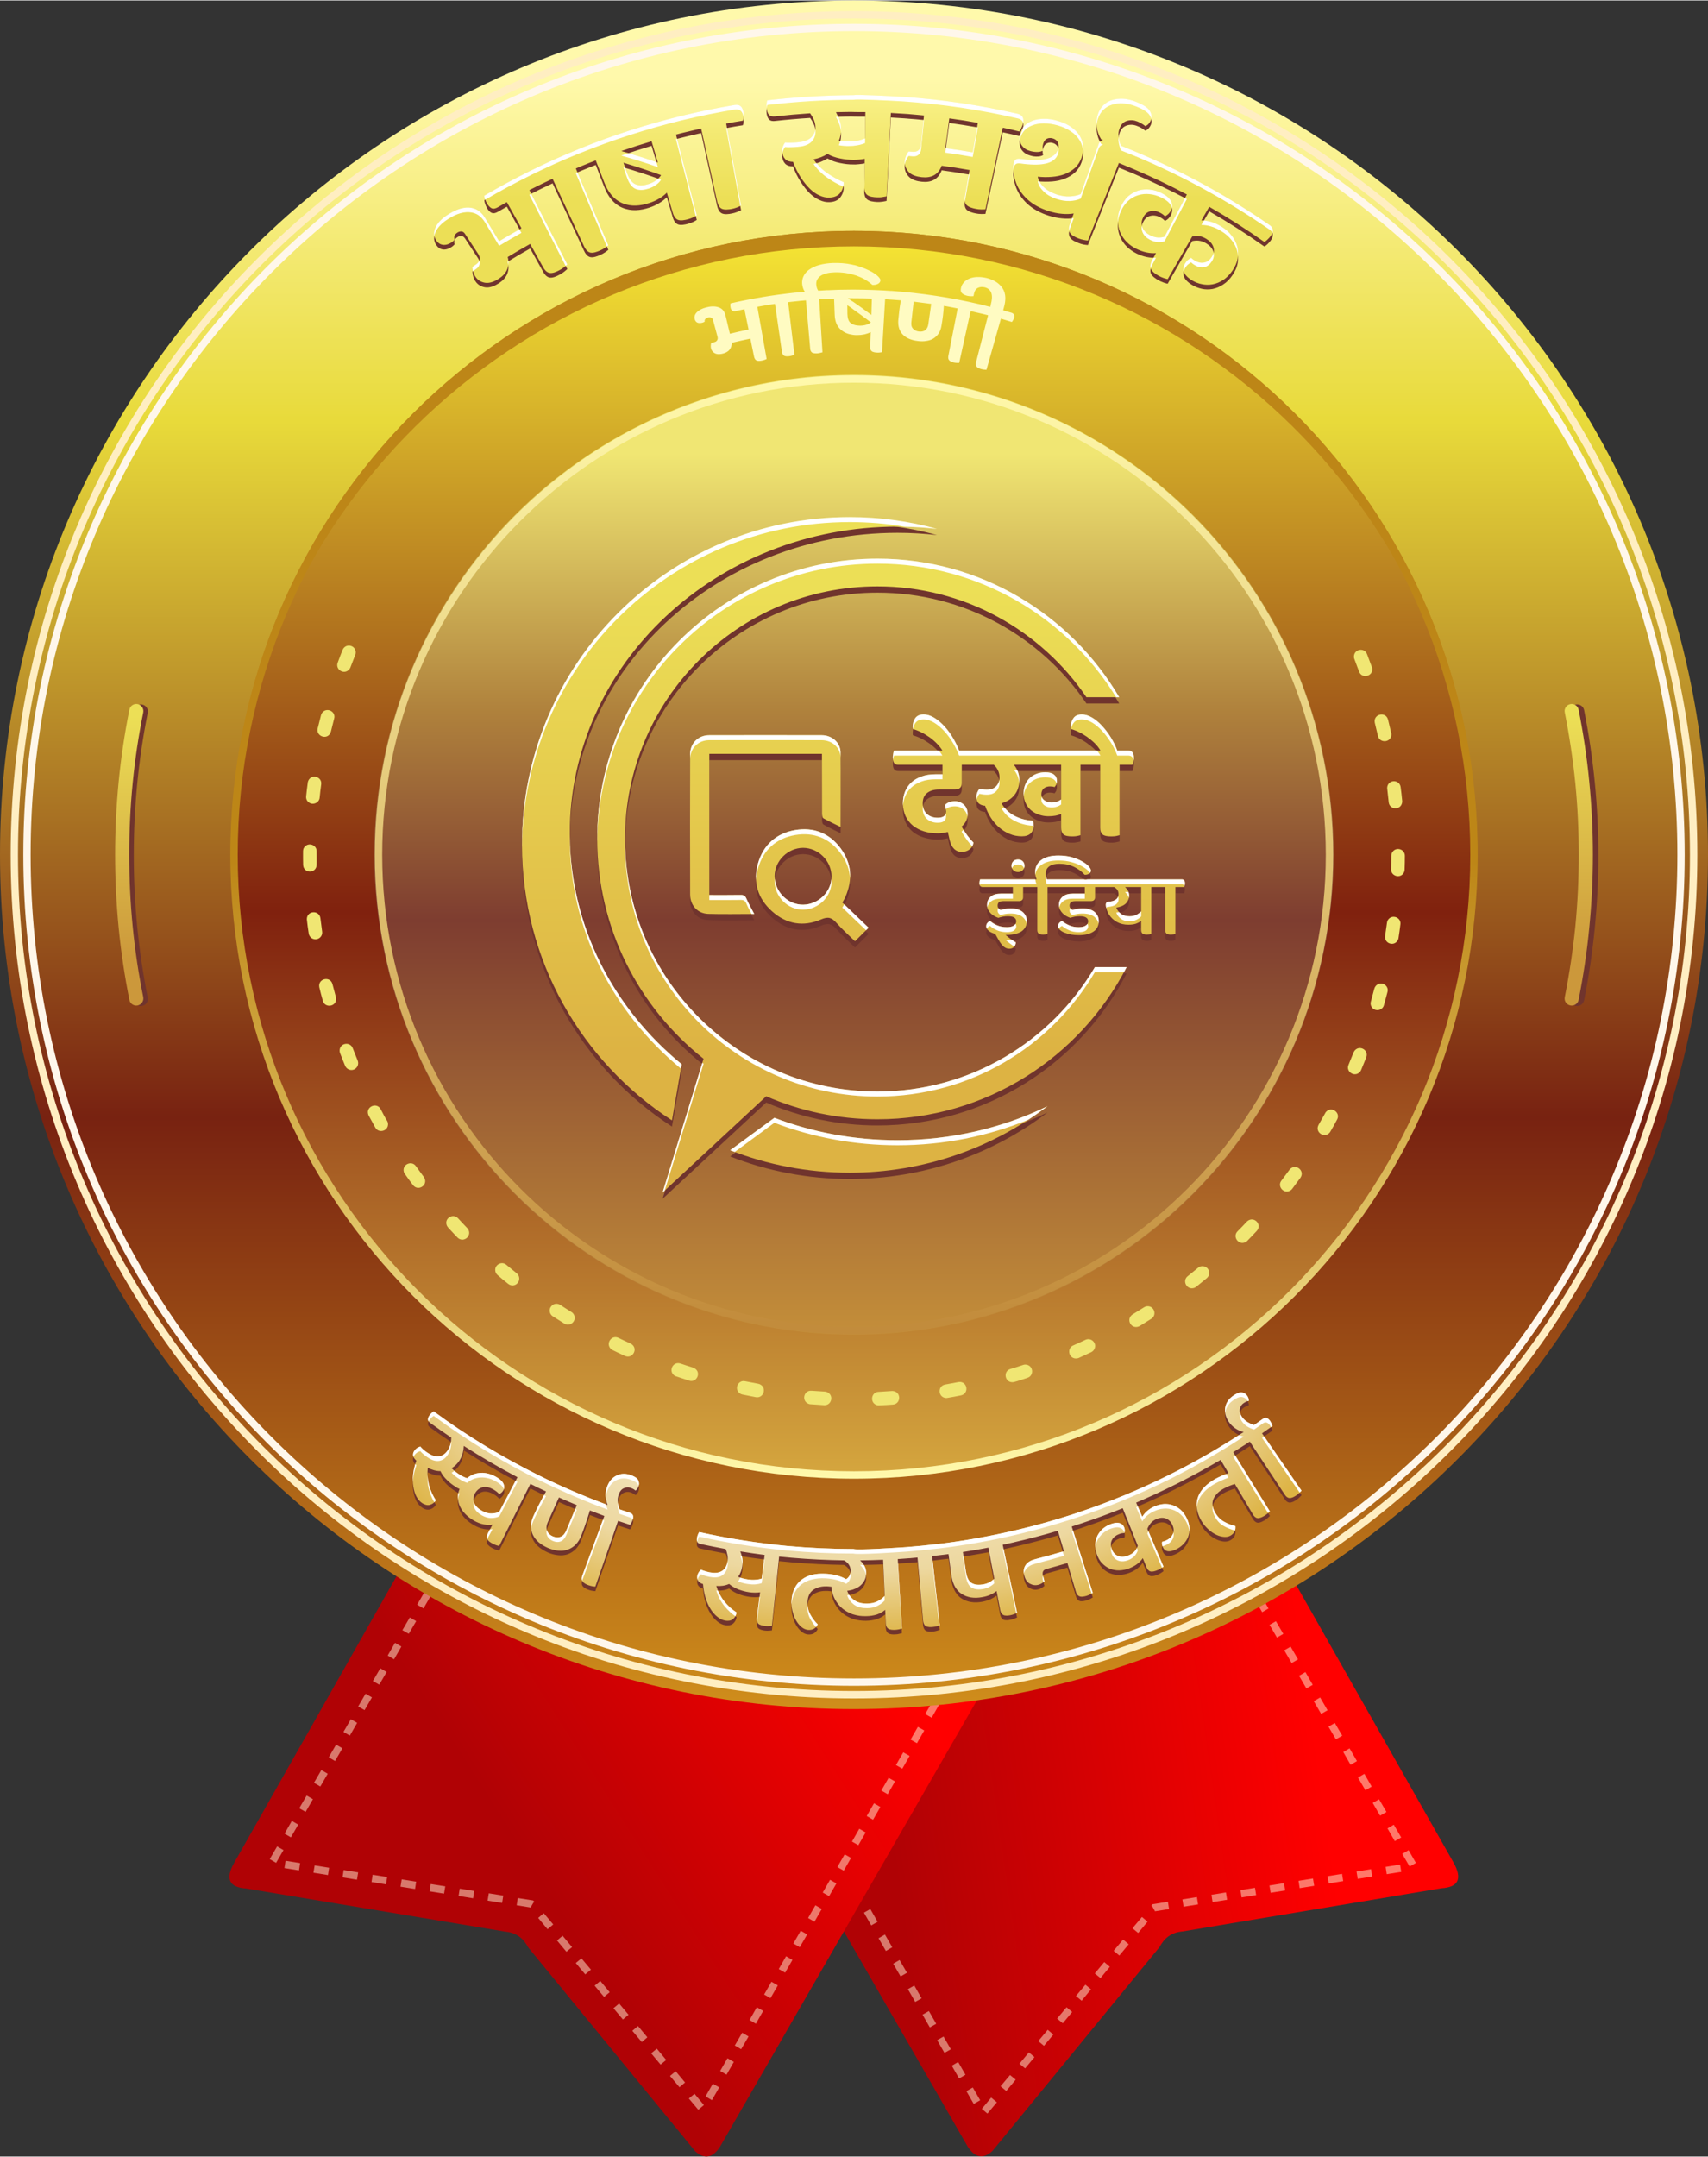 <?xml version="1.0" encoding="UTF-8"?>
<!DOCTYPE svg PUBLIC "-//W3C//DTD SVG 1.1//EN" "http://www.w3.org/Graphics/SVG/1.1/DTD/svg11.dtd">
<!-- Creator: CorelDRAW X7 -->
<svg xmlns="http://www.w3.org/2000/svg" xml:space="preserve" width="484px" height="611px" version="1.1" style="shape-rendering:geometricPrecision; text-rendering:geometricPrecision; image-rendering:optimizeQuality; fill-rule:evenodd; clip-rule:evenodd"
viewBox="0 0 19851 25049"
 xmlns:xlink="http://www.w3.org/1999/xlink">
 <rect x="0" y="0" width="19851" height="25049" fill="#333333" stroke="none"/>
 <defs>
  <style type="text/css">
   <![CDATA[
    .fil3 {fill:none}
    .fil5 {fill:#70342D}
    .fil19 {fill:#70352E}
    .fil15 {fill:#BD8617}
    .fil16 {fill:#70342D;fill-rule:nonzero}
    .fil11 {fill:#F0E673;fill-rule:nonzero}
    .fil6 {fill:#FFEEC2;fill-rule:nonzero}
    .fil7 {fill:#FFF7EB;fill-rule:nonzero}
    .fil21 {fill:#FFFBC2;fill-rule:nonzero}
    .fil18 {fill:white;fill-rule:nonzero}
    .fil1 {fill:#FFF0D4;fill-rule:nonzero;fill-opacity:0.502}
    .fil13 {fill:url(#id0)}
    .fil10 {fill:url(#id1)}
    .fil12 {fill:url(#id2)}
    .fil8 {fill:url(#id3)}
    .fil2 {fill:url(#id4)}
    .fil4 {fill:url(#id5)}
    .fil9 {fill:url(#id6)}
    .fil14 {fill:url(#id7)}
    .fil0 {fill:url(#id8)}
    .fil20 {fill:url(#id9);fill-rule:nonzero}
    .fil17 {fill:url(#id10);fill-rule:nonzero}
    .fil22 {fill:url(#id11);fill-rule:nonzero}
   ]]>
  </style>
  <linearGradient id="id0" gradientUnits="userSpaceOnUse" x1="9925.61" y1="5260.23" x2="9925.61" y2="16070">
   <stop offset="0" style="stop-opacity:1; stop-color:#F0E673"/>
   <stop offset="0.278" style="stop-opacity:1; stop-color:#AF813C"/>
   <stop offset="0.502" style="stop-opacity:1; stop-color:#7E3D30"/>
   <stop offset="1" style="stop-opacity:1; stop-color:#CC983B"/>
  </linearGradient>
  <linearGradient id="id1" gradientUnits="userSpaceOnUse" x1="9925.61" y1="2762.7" x2="9925.8" y2="17759.6">
   <stop offset="0" style="stop-opacity:1; stop-color:#F5E534"/>
   <stop offset="0.522" style="stop-opacity:1; stop-color:#80210E"/>
   <stop offset="1" style="stop-opacity:1; stop-color:#DDB343"/>
  </linearGradient>
  <linearGradient id="id2" gradientUnits="userSpaceOnUse" x1="9930.64" y1="10002.9" x2="9930.64" y2="17146.7">
   <stop offset="0" style="stop-opacity:1; stop-color:#BD8617"/>
   <stop offset="0.569" style="stop-opacity:1; stop-color:#DEBF61"/>
   <stop offset="1" style="stop-opacity:1; stop-color:#FFF9AB"/>
  </linearGradient>
  <linearGradient id="id3" gradientUnits="userSpaceOnUse" x1="1653.67" y1="8311.78" x2="1663.45" y2="11139.5">
   <stop offset="0" style="stop-opacity:1; stop-color:#ECDF56"/>
   <stop offset="1" style="stop-opacity:1; stop-color:#CC983B"/>
  </linearGradient>
  <linearGradient id="id4" gradientUnits="userSpaceOnUse" x1="4987.74" y1="19835.9" x2="9018.96" y2="17266.8">
   <stop offset="0" style="stop-opacity:1; stop-color:#B00205"/>
   <stop offset="1" style="stop-opacity:1; stop-color:red"/>
  </linearGradient>
  <linearGradient id="id5" gradientUnits="userSpaceOnUse" x1="9962.55" y1="879.44" x2="9962.55" y2="19806.7">
   <stop offset="0" style="stop-opacity:1; stop-color:#FFF9AB"/>
   <stop offset="0.212" style="stop-opacity:1; stop-color:#E8DA3A"/>
   <stop offset="0.639" style="stop-opacity:1; stop-color:#782211"/>
   <stop offset="1" style="stop-opacity:1; stop-color:#CF8D1B"/>
  </linearGradient>
  <linearGradient id="id6" gradientUnits="userSpaceOnUse" xlink:href="#id3" x1="18500.8" y1="8311.78" x2="18510.6" y2="11139.5">
  </linearGradient>
  <linearGradient id="id7" gradientUnits="userSpaceOnUse" x1="10509.9" y1="4393.13" x2="10510.1" y2="15589.3">
   <stop offset="0" style="stop-opacity:1; stop-color:#FFF9AB"/>
   <stop offset="1" style="stop-opacity:1; stop-color:#C18A3A"/>
  </linearGradient>
  <linearGradient id="id8" gradientUnits="userSpaceOnUse" x1="15001.3" y1="18186.7" x2="9998.62" y2="18911">
   <stop offset="0" style="stop-opacity:1; stop-color:red"/>
   <stop offset="1" style="stop-opacity:1; stop-color:#B00205"/>
  </linearGradient>
  <linearGradient id="id9" gradientUnits="userSpaceOnUse" x1="9460.57" y1="2310.93" x2="9460.57" y2="987.845">
   <stop offset="0" style="stop-opacity:1; stop-color:#ECDF56"/>
   <stop offset="0.561" style="stop-opacity:1; stop-color:#F3E971"/>
   <stop offset="1" style="stop-opacity:1; stop-color:#FBF38C"/>
  </linearGradient>
  <linearGradient id="id10" gradientUnits="userSpaceOnUse" x1="9137.14" y1="12218.8" x2="9137.19" y2="6843.26">
   <stop offset="0" style="stop-opacity:1; stop-color:#DDB343"/>
   <stop offset="1" style="stop-opacity:1; stop-color:#ECDF56"/>
  </linearGradient>
  <radialGradient id="id11" gradientUnits="userSpaceOnUse" gradientTransform="matrix(-0.017 0.648 -1.142 3.71125E-005 27990 9336)" cx="9859.18" cy="15729.8" r="5164.36" fx="9859.18" fy="15729.8">
   <stop offset="0" style="stop-opacity:1; stop-color:#FEFEFE"/>
   <stop offset="0.761" style="stop-opacity:1; stop-color:#EDD8A0"/>
   <stop offset="1" style="stop-opacity:1; stop-color:#DDB343"/>
  </radialGradient>
 </defs>
 <g id="Layer_x0020_1">
  <g id="_883518040">
   <g>
    <path class="fil0" d="M9801 19242l-945 194 -261 53 -176 36 -158 32 -75 16 -23 5 76 130 1569 2726 1438 2498c81,126 175,155 288,53l1943 -2370c52,-98 130,-169 267,-181l3010 -502c198,-12 244,-112 139,-299l-1824 -3217 -61 -108 -9 -16 -33 -59 -25 -43 -32 6 -260 53 -140 29 -88 18 -4620 946z"/>
    <path class="fil1" d="M14498 18429l74 -43 -86 -147 -73 42 85 148zm-5915 1079l-74 42 85 149 74 -43 -85 -148zm170 296l-74 43 85 148 74 -43 -85 -148zm170 296l-74 43 85 148 74 -43 -85 -148zm171 297l-74 42 85 148 74 -42 -85 -148zm170 296l-74 42 85 148 74 -42 -85 -148zm170 296l-74 43 85 148 74 -43 -85 -148zm170 296l-74 43 85 148 74 -43 -85 -148zm171 296l-75 43 86 148 74 -42 -85 -149zm170 297l-74 42 85 148 74 -42 -85 -148zm170 296l-74 42 85 148 74 -42 -85 -148zm170 296l-74 43 85 148 74 -43 -85 -148zm170 296l-74 43 86 148 74 -43 -86 -148zm171 296l-74 43 85 148 74 -42 -85 -149zm170 297l-74 42 85 148 74 -42 -85 -148zm170 296l-74 42 85 148 74 -42 -85 -148zm170 296l-74 43 85 148 74 -43 -85 -148zm170 296l-74 43 85 148 75 -43 -86 -148zm105 248l65 55 110 -131 -66 -55 -109 131zm218 -262l66 55 110 -132 -66 -54 -110 131zm219 -262l66 54 109 -131 -65 -55 -110 132zm219 -263l66 55 109 -131 -65 -55 -110 131zm219 -262l66 55 109 -131 -65 -55 -110 131zm219 -262l66 55 109 -132 -65 -54 -110 131zm219 -262l66 54 109 -131 -65 -55 -110 132zm219 -263l66 55 109 -131 -65 -55 -110 131zm219 -262l66 55 109 -131 -65 -55 -110 131zm219 -262l13 11 30 54 163 -26 -13 -85 -179 29 -14 17zm361 -73l14 85 168 -27 -13 -85 -169 27zm338 -54l13 85 169 -27 -14 -85 -168 27zm337 -54l13 85 169 -27 -13 -85 -169 27zm337 -54l14 85 169 -27 -14 -85 -169 27zm338 -54l13 85 169 -27 -14 -85 -168 27zm337 -54l14 84 168 -27 -13 -84 -169 27zm337 -54l14 85 168 -27 -13 -85 -169 27zm338 -54l13 85 169 -27 -14 -85 -168 27zm279 -4l73 -42 -85 -148 -74 43 86 147zm-172 -295l74 -43 -86 -148 -73 43 85 148zm-171 -296l74 -43 -86 -147 -74 42 86 148zm-171 -295l73 -43 -85 -148 -74 43 86 148zm-172 -296l74 -43 -86 -148 -73 43 85 148zm-171 -296l74 -42 -86 -148 -74 43 86 147zm-171 -295l74 -43 -86 -148 -74 43 86 148zm-172 -296l74 -42 -85 -148 -74 43 85 147zm-171 -295l74 -43 -86 -148 -74 43 86 148zm-171 -296l74 -43 -86 -147 -74 42 86 148zm-172 -295l74 -43 -85 -148 -74 43 85 148z"/>
    <path class="fil2" d="M4674 18192c-651,1148 -1302,2296 -1952,3444 -106,187 -59,286 138,299 1004,167 2007,334 3011,501 137,13 215,84 267,182 647,790 1295,1580 1942,2370 113,102 208,72 289,-54 1027,-1784 2055,-3569 3082,-5354 -2259,-463 -4518,-925 -6777,-1388z"/>
    <path class="fil1" d="M5094 18385l-74 -42 85 -148 74 43 -85 147zm5915 1079l74 43 -85 148 -74 -43 85 -148zm-170 296l74 43 -85 148 -75 -43 86 -148zm-171 297l74 42 -85 148 -74 -42 85 -148zm-170 296l74 42 -85 148 -74 -42 85 -148zm-170 296l74 42 -85 149 -74 -43 85 -148zm-170 296l74 43 -85 148 -74 -43 85 -148zm-171 296l74 43 -85 148 -74 -42 85 -149zm-170 297l74 42 -85 148 -74 -42 85 -148zm-170 296l74 42 -85 148 -74 -42 85 -148zm-170 296l74 43 -85 148 -74 -43 85 -148zm-171 296l75 43 -86 148 -74 -43 85 -148zm-170 296l74 43 -85 148 -74 -42 85 -149zm-170 297l74 42 -85 148 -74 -42 85 -148zm-170 296l74 42 -85 149 -74 -43 85 -148zm-170 296l74 43 -86 148 -74 -43 86 -148zm-171 296l74 43 -85 148 -74 -43 85 -148zm-170 296l74 43 -85 148 -74 -43 85 -148zm-104 248l-65 55 -110 -131 66 -55 109 131zm-219 -262l-65 55 -110 -131 66 -55 109 131zm-219 -262l-65 54 -110 -131 66 -54 109 131zm-219 -263l-65 55 -110 -131 66 -55 109 131zm-219 -262l-65 55 -110 -131 66 -55 109 131zm-219 -262l-65 55 -110 -131 66 -55 109 131zm-218 -262l-66 55 -110 -132 66 -54 110 131zm-219 -262l-66 54 -109 -131 65 -55 110 132zm-219 -263l-66 55 -109 -131 65 -55 110 131zm-219 -262l-13 11 -31 54 -162 -26 13 -84 178 28 15 17zm-362 -73l-13 85 -169 -27 14 -85 168 27zm-337 -54l-13 85 -169 -27 13 -85 169 27zm-337 -54l-14 85 -168 -27 13 -85 169 27zm-338 -54l-13 85 -169 -27 14 -85 168 27zm-337 -54l-14 85 -168 -27 13 -85 169 27zm-337 -54l-14 85 -168 -27 13 -85 169 27zm-338 -54l-13 85 -169 -27 14 -85 168 27zm-337 -54l-13 85 -169 -27 13 -85 169 27zm-279 -3l-74 -43 86 -148 74 43 -86 148zm172 -296l-74 -43 85 -148 74 43 -85 148zm171 -296l-74 -42 86 -148 73 43 -85 147zm171 -295l-74 -43 86 -148 74 43 -86 148zm171 -296l-73 -43 85 -147 74 42 -86 148zm172 -295l-74 -43 86 -148 73 43 -85 148zm171 -296l-74 -43 86 -148 74 43 -86 148zm171 -296l-74 -42 86 -148 74 43 -86 147zm172 -295l-74 -43 85 -148 74 43 -85 148zm171 -296l-74 -42 86 -148 74 43 -86 147zm171 -295l-74 -43 86 -148 74 43 -86 148z"/>
   </g>
   <circle class="fil3" cx="9925" cy="9849" r="9849"/>
   <path class="fil4" d="M9925 0c5482,0 9926,4444 9926,9925 0,5482 -4444,9926 -9926,9926 -5481,0 -9925,-4444 -9925,-9926 0,-5481 4444,-9925 9925,-9925zm0 2707c3987,0 7219,3232 7219,7218 0,3987 -3232,7219 -7219,7219 -3986,0 -7218,-3232 -7218,-7219 0,-3986 3232,-7218 7218,-7218z"/>
   <path class="fil5" d="M1717 11585c-54,-272 -95,-547 -122,-823 -27,-276 -40,-554 -40,-831 0,-278 13,-556 40,-832 27,-276 68,-551 122,-823 9,-44 -20,-87 -64,-96 -45,-9 -88,20 -97,64 -55,277 -96,557 -124,839 -28,281 -42,564 -42,848 0,283 14,566 42,847 28,282 69,562 124,839 9,44 52,73 97,64 44,-9 73,-52 64,-96z"/>
   <path class="fil6" d="M9925 124c2707,0 5157,1097 6931,2871 1774,1773 2871,4224 2871,6930 0,2707 -1097,5157 -2871,6931 -1774,1774 -4224,2871 -6931,2871 -2706,0 -5157,-1097 -6930,-2871 -1774,-1774 -2871,-4224 -2871,-6931 0,-2706 1097,-5157 2871,-6930 1773,-1774 4224,-2871 6930,-2871zm6871 2931c-1759,-1758 -4188,-2846 -6871,-2846 -2683,0 -5112,1088 -6870,2846 -1758,1758 -2846,4187 -2846,6870 0,2683 1088,5112 2846,6871 1758,1758 4187,2845 6870,2845 2683,0 5112,-1087 6871,-2845 1758,-1759 2845,-4188 2845,-6871 0,-2683 -1087,-5112 -2845,-6870z"/>
   <path class="fil7" d="M9925 271c2666,0 5080,1080 6827,2827 1747,1748 2828,4161 2828,6827 0,2667 -1081,5080 -2828,6827 -1747,1747 -4160,2828 -6827,2828 -2666,0 -5079,-1081 -6827,-2828 -1747,-1747 -2827,-4161 -2827,-6827 0,-2666 1080,-5079 2827,-6827 1748,-1747 4161,-2827 6827,-2827zm6767 2888c-1732,-1732 -4124,-2803 -6767,-2803 -2642,0 -5034,1071 -6766,2803 -1732,1732 -2803,4124 -2803,6766 0,2643 1071,5035 2803,6767 1732,1732 4124,2803 6766,2803 2643,0 5035,-1071 6767,-2803 1732,-1732 2803,-4124 2803,-6767 0,-2642 -1071,-5034 -2803,-6766z"/>
   <path class="fil5" d="M18250 8276c54,272 95,547 122,823 27,276 40,554 40,832 0,277 -13,555 -40,831 -27,276 -68,551 -122,823 -9,44 20,87 64,96 45,9 88,-20 97,-64 55,-277 96,-557 124,-838 28,-282 42,-565 42,-848 0,-284 -14,-567 -42,-848 -28,-282 -69,-561 -124,-839 -9,-44 -52,-73 -97,-64 -44,9 -73,52 -64,96z"/>
   <path class="fil8" d="M1665 11580c-55,-272 -96,-547 -123,-823 -27,-276 -40,-554 -40,-832 0,-277 13,-555 40,-831 27,-276 68,-551 123,-823 8,-44 -20,-87 -65,-96 -44,-9 -88,20 -96,64 -56,277 -97,557 -125,838 -27,282 -41,565 -41,848 0,284 14,567 41,848 28,282 69,561 125,839 8,44 52,73 96,64 44,-9 73,-52 65,-96z"/>
   <path class="fil9" d="M18186 8271c54,272 95,547 123,823 27,276 40,554 40,831 0,278 -13,556 -40,832 -28,276 -69,551 -123,823 -9,44 20,87 65,96 44,9 87,-20 96,-64 55,-278 97,-557 124,-839 28,-281 42,-564 42,-848 0,-283 -14,-566 -42,-848 -27,-281 -69,-561 -124,-838 -9,-44 -52,-73 -96,-64 -45,9 -74,52 -65,96z"/>
   <circle class="fil10" cx="9925" cy="9925" r="7226"/>
   <path class="fil11" d="M15888 7594c-30,-80 -152,-60 -152,30 0,10 1,18 5,27 19,49 37,98 55,147 35,91 173,51 151,-47l-3 -8c-18,-50 -37,-100 -56,-149zm-11759 9c13,-35 2,-72 -28,-94 -44,-29 -98,-13 -119,35 -20,50 -39,99 -57,149 -31,81 76,149 136,76 5,-6 9,-13 12,-21 18,-48 37,-97 56,-145zm-245 739c23,-83 -94,-140 -145,-59 -3,7 -6,12 -8,20 -13,51 -26,103 -39,155 -21,96 120,140 153,40 13,-52 26,-104 39,-156zm-151 765c13,-95 -128,-128 -155,-28l-1 8c-7,53 -14,105 -19,158 -3,30 9,57 33,73 48,35 119,2 124,-56 5,-52 11,-104 18,-155zm-53 777c0,-83 -114,-111 -152,-32 -4,11 -6,20 -6,32 -1,53 0,106 1,159 4,101 148,104 157,4 2,-54 -1,-109 0,-163zm44 778c-13,-97 -158,-90 -158,12 5,54 14,112 22,166 2,17 12,35 25,47 56,49 141,4 131,-70 -7,-52 -14,-103 -20,-155zm140 766c-26,-98 -172,-65 -153,36 12,52 26,106 41,158 24,88 159,71 155,-27 -1,-6 -2,-10 -3,-16 -14,-50 -27,-100 -40,-151zm235 743c-30,-77 -148,-61 -152,27 0,12 1,20 5,31 19,50 39,99 59,148 16,37 56,57 95,46 45,-13 69,-64 51,-107 -20,-48 -39,-96 -58,-145zm325 709c-46,-84 -175,-28 -144,63 1,4 3,8 5,12 25,47 51,93 77,140 40,73 160,39 147,-53 -2,-10 -5,-17 -10,-26 -25,-37 -53,-95 -75,-136zm410 663c-47,-69 -162,-23 -141,65 3,10 6,17 13,26 30,44 62,87 94,129 58,75 173,5 134,-80 -2,-5 -5,-10 -8,-14 -31,-42 -62,-84 -92,-126zm490 606c-63,-66 -170,6 -128,90 4,7 7,11 12,17 36,39 72,78 109,116 66,67 175,-15 122,-100 -3,-3 -6,-7 -9,-10 -36,-37 -71,-75 -106,-113zm561 540c-51,-46 -136,-3 -129,66 1,21 12,41 28,54 40,35 81,69 123,102 38,30 91,21 116,-20 21,-33 13,-79 -17,-103 -41,-33 -81,-66 -121,-99zm625 465c-34,-21 -76,-15 -102,15 -32,35 -24,92 16,118 45,29 90,57 135,85 73,46 161,-46 101,-119 -5,-6 -11,-11 -18,-15 -44,-28 -88,-55 -132,-84zm678 384c-83,-40 -156,72 -83,133 5,4 9,7 15,9 48,24 96,46 144,68 88,38 155,-81 78,-136 -4,-3 -8,-6 -13,-8 -47,-21 -94,-43 -141,-66zm721 298c-92,-30 -147,95 -64,144 5,2 8,4 13,5 50,17 101,34 152,50 88,28 145,-96 62,-144 -5,-3 -10,-5 -15,-7 -50,-15 -99,-32 -148,-48zm751 206c-81,-19 -135,93 -57,144 9,5 15,8 25,10 52,11 105,21 157,31 92,16 133,-115 42,-152 -5,-2 -9,-3 -14,-4 -51,-9 -102,-19 -153,-29zm772 110c-91,-8 -122,123 -30,154 6,2 11,3 17,3 54,4 107,8 160,11 88,4 117,-119 31,-153 -7,-3 -15,-4 -23,-5 -52,-3 -104,-6 -155,-10zm778 13c-87,3 -104,130 -17,155 9,2 16,3 25,2 53,-2 107,-5 160,-9 95,-8 99,-149 -2,-158 -3,0 -7,0 -10,0 -52,4 -104,7 -156,10zm775 -85c-91,16 -85,152 13,157 5,0 10,-1 15,-2 52,-9 104,-18 157,-29 99,-23 73,-169 -29,-155 -52,10 -104,20 -156,29zm758 -181c-94,30 -60,171 39,153 52,-13 109,-33 160,-50 80,-26 69,-150 -24,-154 -10,0 -17,1 -26,4 -49,17 -99,33 -149,47zm730 -273c-79,34 -52,160 42,151 8,-1 15,-3 23,-6 48,-22 97,-45 145,-67 18,-9 31,-23 39,-42 27,-67 -42,-132 -107,-101 -47,22 -94,44 -142,65zm691 -361c-80,51 -23,172 67,142 5,-2 9,-4 15,-7 45,-27 90,-56 135,-84 71,-45 31,-157 -54,-145 -12,2 -21,5 -31,12 -44,28 -88,55 -132,82zm640 -444c-68,53 -11,166 77,136 8,-4 14,-7 21,-12 42,-34 83,-67 124,-101 24,-21 34,-51 25,-82 -15,-55 -82,-76 -126,-39 -40,33 -81,66 -121,98zm579 -521c-63,63 15,171 98,123 6,-3 10,-7 15,-12 38,-38 74,-77 111,-116 64,-72 -28,-173 -106,-116 -3,3 -6,5 -10,9 -35,38 -71,75 -108,112zm510 -589c-52,66 28,162 106,114 8,-5 14,-11 20,-19 32,-42 64,-85 95,-128 55,-80 -49,-168 -119,-103 -3,3 -7,7 -9,11 -31,42 -62,84 -93,125zm432 -648c-48,88 74,166 134,84 28,-46 55,-97 81,-145 45,-81 -66,-161 -130,-88 -3,4 -6,8 -8,13 -25,45 -51,90 -77,136zm348 -697c-35,81 75,152 135,79 5,-6 8,-11 11,-18 21,-49 40,-99 60,-148 33,-87 -83,-150 -138,-74 -3,5 -6,10 -9,16 -20,46 -39,98 -59,145zm260 -735c-10,34 4,69 34,88 44,27 104,5 117,-45 15,-52 28,-103 42,-155 21,-77 -79,-136 -137,-69 -8,10 -12,18 -16,30 -13,50 -26,101 -40,151zm165 -762c-11,85 98,125 144,55 6,-10 11,-20 12,-31 8,-53 16,-106 22,-159 12,-87 -112,-126 -151,-40 -2,7 -4,13 -5,21 -7,51 -14,103 -22,154zm70 -776c-4,83 113,114 150,36 5,-11 7,-20 7,-32 2,-53 3,-106 3,-160 0,-81 -110,-111 -150,-35 -5,12 -8,22 -8,35 0,52 -1,104 -2,156zm-28 -779c7,89 139,99 156,5 1,-7 2,-13 1,-20 -5,-53 -11,-106 -18,-159 -12,-95 -152,-92 -157,8 0,4 0,8 1,11 6,52 12,104 17,155zm-125 -769c22,93 165,76 156,-27l-2 -8c-12,-52 -24,-104 -37,-156 -27,-98 -172,-65 -154,36 12,52 25,103 37,155z"/>
   <path class="fil12" d="M9925 2677c2002,0 3814,812 5126,2123 1311,1312 2123,3124 2123,5125 0,2002 -812,3814 -2123,5126 -1312,1311 -3124,2123 -5126,2123 -2001,0 -3813,-812 -5125,-2123 -1311,-1312 -2123,-3124 -2123,-5126 0,-2001 812,-3813 2123,-5125 1312,-1311 3124,-2123 5125,-2123zm0 86c3956,0 7163,3207 7163,7162 0,3956 -3207,7163 -7163,7163 -3955,0 -7162,-3207 -7162,-7163 0,-3955 3207,-7162 7162,-7162z"/>
   <circle class="fil13" cx="9925" cy="9925" r="5576"/>
   <path class="fil14" d="M9925 4356c1538,0 2931,623 3939,1631 1007,1008 1631,2401 1631,3938 0,1538 -624,2931 -1631,3938 -1008,1008 -2401,1632 -3939,1632 -1537,0 -2930,-624 -3938,-1632 -1007,-1007 -1631,-2400 -1631,-3938 0,-1537 624,-2930 1631,-3938 1008,-1007 2401,-1631 3938,-1631zm0 85c3029,0 5484,2456 5484,5484 0,3029 -2455,5484 -5484,5484 -3028,0 -5483,-2455 -5483,-5484 0,-3028 2455,-5484 5483,-5484z"/>
   <path class="fil15" d="M9925 2677c4001,0 7244,3235 7244,7226 0,30 -1,60 -1,90 -49,-3950 -3272,-7136 -7243,-7136 -3970,0 -7194,3186 -7242,7136 0,-30 -1,-60 -1,-90 0,-3991 3243,-7226 7243,-7226z"/>
   <path class="fil3" d="M9925 3882c3338,0 6044,2706 6044,6043 0,3338 -2706,6044 -6044,6044 -3337,0 -6043,-2706 -6043,-6044 0,-3337 2706,-6043 6043,-6043z"/>
   <path class="fil3" d="M17784 9993c0,4327 -3507,7834 -7834,7834 -4326,0 -7834,-3507 -7834,-7834"/>
   <path class="fil3" d="M17784 9925c0,4327 -3507,7835 -7834,7835 -4326,0 -7834,-3508 -7834,-7835"/>
   <path class="fil3" d="M17784 9988c0,4327 -3507,7835 -7834,7835 -4326,0 -7834,-3508 -7834,-7835"/>
  </g>
  <path class="fil16" d="M13661 10373l0 545c-6,2 -14,3 -22,5 -8,2 -18,3 -30,3 -25,0 -42,-5 -52,-13 -10,-9 -15,-23 -15,-42l0 -498 -58 0 -19 0 -1 0 -83 0 0 545c-6,2 -13,3 -21,5 -9,2 -19,3 -30,3 -25,0 -42,-5 -52,-13 -10,-9 -15,-23 -15,-42l0 -105c-19,15 -40,26 -64,34 -24,7 -52,11 -83,11 -51,0 -95,-11 -133,-32 -39,-20 -69,-48 -91,-82 -13,-19 -23,-40 -29,-62 -7,-22 -11,-40 -11,-56 0,-9 2,-16 5,-23 4,-6 10,-10 20,-11 43,-3 74,-13 94,-28 19,-16 29,-36 29,-62 0,-19 -5,-36 -14,-49 -10,-14 -23,-25 -39,-33l-107 0 -24 0 -89 0 0 119c0,30 -17,45 -50,45l-180 0c-24,0 -41,5 -51,14 -10,9 -15,21 -15,36 0,13 3,24 9,32 7,8 15,15 24,20 17,-4 36,-8 55,-12 19,-3 40,-5 61,-5 63,0 110,14 142,41 32,27 48,63 48,106 0,54 -21,94 -62,122 -42,27 -98,41 -169,41 -31,0 -61,-3 -90,-8 -29,-5 -55,-12 -77,-21 -23,-10 -40,-21 -54,-33 -13,-13 -20,-27 -20,-43 0,-16 5,-28 14,-38 9,-10 19,-18 31,-22 22,19 49,36 82,50 32,14 70,22 113,22 37,0 64,-7 82,-19 18,-12 27,-28 27,-48 0,-41 -33,-61 -98,-61 -19,0 -38,2 -57,6 -19,4 -37,8 -53,14 -14,-5 -29,-12 -45,-20 -15,-9 -29,-19 -42,-31 -12,-13 -23,-27 -32,-44 -8,-16 -12,-34 -12,-55 0,-39 13,-71 41,-95 27,-24 68,-36 122,-36l137 0 0 -77 -330 0 -22 0 -81 0 0 545c-6,2 -13,3 -21,5 -8,2 -18,3 -30,3 -25,0 -43,-5 -53,-13 -10,-9 -15,-23 -15,-42l0 -498 -53 0 -24 0 0 0 -88 0 0 119c0,30 -17,45 -50,45l-180 0c-24,0 -42,5 -52,14 -9,9 -14,21 -14,36 0,13 3,24 9,32 7,8 15,15 23,20 18,-4 37,-8 56,-12 19,-3 39,-5 61,-5 63,0 110,14 142,41 32,27 48,63 48,106 0,26 -5,50 -17,70 -11,20 -27,37 -47,50 -21,14 -45,24 -74,30 -28,7 -59,10 -93,10 -3,0 -6,0 -8,0 -3,0 -6,-1 -9,-1 18,15 36,31 56,45 19,15 41,29 64,43 -1,21 -8,39 -21,53 -13,14 -31,21 -54,21 -24,0 -46,-8 -65,-25 -20,-16 -39,-42 -59,-77l-41 -72c-32,-8 -57,-20 -76,-35 -18,-15 -28,-33 -28,-53 0,-15 5,-28 14,-39 8,-10 19,-18 31,-22 22,20 49,36 82,50 32,14 70,22 113,22 37,0 64,-7 82,-19 18,-12 27,-28 27,-48 0,-41 -33,-61 -98,-61 -19,0 -38,2 -57,6 -19,4 -37,8 -53,14 -15,-5 -29,-12 -45,-20 -15,-9 -29,-19 -42,-31 -12,-13 -23,-27 -32,-44 -8,-16 -12,-34 -12,-55 0,-39 13,-71 41,-95 27,-24 68,-36 122,-36l137 0 0 -77 -352 0c-24,0 -37,-16 -37,-46 0,-7 1,-14 2,-22 2,-9 4,-16 6,-21l559 0 24 0 75 0c-5,-10 -10,-22 -13,-37 -4,-15 -5,-30 -5,-46 0,-60 23,-107 71,-142 47,-35 114,-52 199,-52 57,0 108,6 154,19 47,13 87,29 120,47 33,19 59,38 77,58 18,19 27,36 27,50 0,14 -7,26 -19,35 -14,10 -31,14 -53,14 -35,-39 -77,-70 -126,-93 -49,-23 -105,-34 -169,-34 -51,0 -90,10 -117,30 -28,20 -41,48 -41,85 0,12 1,24 3,36 3,11 6,21 11,30l60 0 21 0 539 0 23 0 624 0 20 0 280 0c24,0 37,15 37,45 0,6 -1,13 -3,22 -2,9 -4,16 -6,22l-102 0zm-4895 313c-181,0 -358,4 -534,-2 -126,-4 -211,-99 -211,-226 -1,-543 -2,-1086 0,-1629 0,-128 95,-220 222,-221 435,0 871,0 1307,1 118,0 217,84 219,197 4,290 1,580 1,869 -69,-34 -137,-65 -201,-102 -12,-7 -15,-37 -15,-57 -1,-208 -1,-416 -1,-624l0 -66 -1309 0 0 1639c122,0 242,2 362,-1 36,0 54,9 69,44 25,58 58,113 91,178zm898 -436c-1,-181 -151,-332 -330,-332 -177,0 -330,150 -331,325 -1,184 153,338 333,335 179,-3 330,-154 328,-328zm126 304c104,99 207,197 305,291 -55,55 -103,104 -158,158 -67,-66 -145,-135 -214,-213 -54,-60 -95,-78 -182,-40 -203,88 -401,55 -568,-95 -167,-149 -224,-340 -164,-554 61,-218 212,-353 433,-390 214,-36 397,35 528,212 130,175 142,367 55,566 -8,19 -20,37 -35,65zm408 2194c-1621,0 -2934,-1313 -2934,-2934 0,-1621 1313,-2934 2934,-2934 1010,0 1901,510 2429,1288l381 0c-566,-964 -1613,-1611 -2810,-1611 -1799,0 -3257,1459 -3257,3257 0,1035 483,1957 1236,2554l-476 1554 1204 -1118c396,171 833,266 1293,266 1261,0 2355,-717 2896,-1766l-369 0c-510,864 -1451,1444 -2527,1444zm233 566c-506,0 -989,-93 -1431,-260l-514 376c431,169 899,262 1389,262 864,0 1661,-288 2300,-773 -523,252 -1116,395 -1744,395zm-2508 -882c-798,-653 -1301,-1613 -1301,-2682 0,-1969 1705,-3565 3809,-3565 155,0 308,9 459,26 -323,-89 -663,-137 -1015,-137 -2103,0 -3808,1706 -3808,3809 0,1342 694,2522 1743,3200l113 -651zm3255 -3479l0 212c0,50 -27,75 -81,75l-183 0c-57,0 -103,13 -138,39 -34,27 -52,67 -52,121 0,54 17,95 50,124 33,29 75,44 124,44 65,0 97,-24 97,-73 0,-12 -1,-24 -4,-37 -2,-14 -5,-26 -8,-38 11,-13 27,-24 48,-32 20,-8 43,-12 67,-12 40,0 75,13 104,40 29,26 44,63 44,111 0,29 -7,56 -19,81 -13,24 -30,45 -51,63 24,42 48,78 71,109 24,30 46,55 67,76 -5,34 -20,61 -45,80 -25,19 -55,28 -90,28 -37,0 -67,-12 -91,-35 -24,-24 -40,-57 -50,-99l-22 -97 -21 5c-12,2 -26,4 -41,7 -15,2 -33,4 -54,4 -57,0 -110,-8 -159,-23 -49,-14 -92,-36 -129,-65 -36,-29 -65,-66 -86,-110 -21,-44 -32,-95 -32,-153 0,-47 8,-91 24,-132 16,-41 40,-76 72,-106 32,-31 72,-54 120,-72 47,-17 103,-26 166,-26l78 0 0 -109 -512 0c-24,0 -41,-7 -51,-22 -9,-14 -14,-35 -14,-64 0,-11 1,-25 4,-41 2,-16 6,-29 10,-38l562 0c-15,-26 -33,-50 -55,-72 -28,-30 -59,-57 -92,-81 -34,-24 -67,-44 -102,-61 -34,-17 -66,-29 -94,-37 -1,-5 -2,-10 -2,-15 0,-4 0,-9 0,-15 0,-37 10,-69 30,-97 21,-28 52,-42 96,-42 41,0 83,13 125,39 42,25 82,60 120,102 38,42 73,90 103,142 26,45 48,91 65,137l130 0 26 0 1330 0 27 0 130 0c-18,-32 -41,-61 -69,-88 -28,-27 -58,-51 -89,-73 -31,-22 -63,-40 -95,-56 -32,-15 -62,-26 -90,-34 -1,-5 -1,-10 -1,-15 0,-4 0,-9 0,-15 0,-37 10,-69 31,-97 20,-28 52,-42 96,-42 39,0 78,12 119,35 40,24 78,56 115,95 37,40 71,85 103,135 31,50 56,102 75,155l128 0c44,0 65,27 65,82 0,12 -1,26 -4,43 -4,17 -8,30 -13,40l-149 0 0 818c-12,3 -25,6 -41,9 -16,4 -35,5 -56,5 -49,0 -83,-8 -101,-24 -18,-16 -27,-41 -27,-77l0 -731 -80 0 -23 0 -1 0 -125 0 0 818c-11,3 -25,6 -41,9 -16,4 -34,5 -55,5 -50,0 -84,-8 -102,-24 -18,-16 -27,-41 -27,-77l0 -160c-39,17 -88,26 -149,26 -37,0 -72,-5 -107,-17 -34,-12 -65,-29 -92,-51 -27,-22 -48,-49 -64,-82 -16,-33 -24,-70 -24,-113 0,-41 7,-77 20,-108 13,-30 32,-56 55,-76 23,-21 50,-37 80,-47 30,-11 62,-16 96,-16 45,0 79,9 102,27 23,18 34,41 34,70 0,30 -9,55 -28,74 -15,-5 -33,-8 -54,-8 -28,0 -51,8 -70,24 -19,16 -29,39 -29,70 0,28 12,51 34,68 22,17 50,25 84,25 23,0 44,-3 63,-9 19,-7 36,-15 49,-26l0 -402 -550 0c20,23 36,50 47,80 11,30 17,61 17,94 0,72 -19,131 -57,177 -37,46 -87,78 -150,96 33,60 82,108 146,143 65,34 138,54 219,60 5,18 8,36 8,55 0,39 -12,70 -35,92 -23,22 -57,34 -101,34 -51,0 -99,-10 -143,-28 -44,-19 -85,-44 -121,-76 -37,-31 -69,-69 -97,-112 -28,-43 -50,-90 -67,-140 -30,-2 -54,-10 -72,-26 -19,-15 -28,-40 -28,-75 0,-20 3,-38 10,-55 7,-16 15,-30 25,-40 11,2 24,4 39,6 14,2 29,3 46,3 49,0 86,-13 110,-40 25,-27 38,-61 38,-101 0,-29 -6,-57 -19,-83 -12,-26 -28,-47 -48,-64l-198 0 -24 0 -1 0 -149 0zm578 1173c0,-21 7,-38 20,-52 14,-14 32,-21 56,-21 23,0 41,7 55,21 14,14 20,31 20,52 0,19 -6,36 -20,51 -14,14 -32,21 -55,21 -24,0 -42,-7 -56,-21 -13,-15 -20,-32 -20,-51zm1372 586c31,0 58,-5 80,-17 23,-11 41,-24 55,-39l0 -283 -187 0c12,11 23,24 33,41 9,16 14,35 14,55 0,21 -4,40 -11,56 -8,16 -18,30 -31,42 -14,12 -29,22 -48,29 -18,7 -37,12 -59,16 10,28 27,52 53,71 25,20 59,29 101,29z"/>
  <path class="fil17" d="M13661 10300l0 546c-6,1 -14,3 -22,5 -8,1 -18,2 -30,2 -25,0 -42,-4 -52,-13 -10,-8 -15,-22 -15,-41l0 -499 -58 0 -19 0 -1 0 -83 0 0 546c-6,1 -13,3 -21,5 -9,1 -19,2 -30,2 -25,0 -42,-4 -52,-13 -10,-8 -15,-22 -15,-41l0 -106c-19,15 -40,26 -64,34 -24,7 -52,11 -83,11 -51,0 -95,-10 -133,-31 -39,-21 -69,-49 -91,-83 -13,-19 -23,-39 -29,-61 -7,-22 -11,-41 -11,-57 0,-9 2,-16 5,-22 4,-6 10,-10 20,-12 43,-3 74,-12 94,-28 19,-15 29,-36 29,-62 0,-19 -5,-35 -14,-49 -10,-14 -23,-25 -39,-33l-107 0 -24 0 -89 0 0 119c0,30 -17,45 -50,45l-180 0c-24,0 -41,5 -51,14 -10,9 -15,21 -15,37 0,13 3,23 9,31 7,9 15,15 24,21 17,-5 36,-9 55,-12 19,-4 40,-6 61,-6 63,0 110,14 142,41 32,28 48,63 48,106 0,54 -21,95 -62,122 -42,28 -98,41 -169,41 -31,0 -61,-2 -90,-7 -29,-6 -55,-13 -77,-22 -23,-9 -40,-20 -54,-33 -13,-12 -20,-27 -20,-42 0,-16 5,-29 14,-39 9,-10 19,-17 31,-22 22,19 49,36 82,50 32,15 70,22 113,22 37,0 64,-6 82,-19 18,-12 27,-28 27,-48 0,-40 -33,-60 -98,-60 -19,0 -38,2 -57,5 -19,4 -37,9 -53,14 -14,-5 -29,-11 -45,-20 -15,-8 -29,-19 -42,-31 -12,-12 -23,-27 -32,-43 -8,-17 -12,-35 -12,-56 0,-39 13,-70 41,-95 27,-24 68,-36 122,-36l137 0 0 -77 -330 0 -22 0 -81 0 0 546c-6,1 -13,3 -21,5 -8,1 -18,2 -30,2 -25,0 -43,-4 -53,-13 -10,-8 -15,-22 -15,-41l0 -499 -53 0 -24 0 0 0 -88 0 0 119c0,30 -17,45 -50,45l-180 0c-24,0 -42,5 -52,14 -9,9 -14,21 -14,37 0,13 3,23 9,31 7,9 15,15 23,21 18,-5 37,-9 56,-12 19,-4 39,-6 61,-6 63,0 110,14 142,41 32,28 48,63 48,106 0,27 -5,50 -17,70 -11,21 -27,37 -47,51 -21,13 -45,23 -74,29 -28,7 -59,10 -93,10 -3,0 -6,0 -8,0 -3,0 -6,0 -9,-1 18,16 36,31 56,46 19,14 41,29 64,42 -1,22 -8,39 -21,53 -13,14 -31,21 -54,21 -24,0 -46,-8 -65,-24 -20,-17 -39,-42 -59,-77l-41 -72c-32,-8 -57,-20 -76,-36 -18,-15 -28,-33 -28,-52 0,-16 5,-29 14,-39 8,-11 19,-18 31,-23 22,20 49,37 82,51 32,14 70,21 113,21 37,0 64,-6 82,-19 18,-12 27,-28 27,-48 0,-40 -33,-60 -98,-60 -19,0 -38,2 -57,5 -19,4 -37,9 -53,14 -15,-5 -29,-11 -45,-20 -15,-8 -29,-19 -42,-31 -12,-12 -23,-27 -32,-43 -8,-17 -12,-35 -12,-56 0,-39 13,-70 41,-95 27,-24 68,-36 122,-36l137 0 0 -77 -352 0c-24,0 -37,-15 -37,-46 0,-6 1,-14 2,-22 2,-9 4,-16 6,-21l559 0 24 0 75 0c-5,-10 -10,-22 -13,-37 -4,-14 -5,-30 -5,-45 0,-60 23,-108 71,-143 47,-35 114,-52 199,-52 57,0 108,6 154,19 47,13 87,29 120,48 33,18 59,37 77,57 18,20 27,37 27,50 0,15 -7,26 -19,36 -14,9 -31,14 -53,14 -35,-39 -77,-70 -126,-93 -49,-23 -105,-35 -169,-35 -51,0 -90,10 -117,30 -28,20 -41,48 -41,85 0,13 1,24 3,36 3,12 6,22 11,30l60 0 21 0 539 0 23 0 624 0 20 0 280 0c24,0 37,15 37,45 0,6 -1,14 -3,23 -2,8 -4,16 -6,21l-102 0zm-4895 313c-181,0 -358,4 -534,-1 -126,-4 -211,-100 -211,-227 -1,-543 -2,-1086 0,-1628 0,-128 95,-221 222,-221 435,-1 871,-1 1307,0 118,0 217,84 219,198 4,289 1,579 1,868 -69,-34 -137,-65 -201,-101 -12,-7 -15,-38 -15,-57 -1,-209 -1,-417 -1,-625l0 -66 -1309 0 0 1640c122,0 242,1 362,-1 36,-1 54,8 69,43 25,59 58,114 91,178zm898 -436c-1,-181 -151,-331 -330,-332 -177,0 -330,151 -331,326 -1,183 153,337 333,334 179,-3 330,-154 328,-328zm126 304c104,99 207,198 305,292 -55,54 -103,103 -158,157 -67,-65 -145,-135 -214,-212 -54,-61 -95,-79 -182,-41 -203,88 -401,55 -568,-95 -167,-149 -224,-339 -164,-554 61,-217 212,-352 433,-390 214,-36 397,35 528,212 130,176 142,367 55,566 -8,20 -20,37 -35,65zm408 2195c-1621,0 -2934,-1314 -2934,-2935 0,-1620 1313,-2934 2934,-2934 1010,0 1901,511 2429,1288l381 0c-566,-963 -1613,-1610 -2810,-1610 -1799,0 -3257,1458 -3257,3256 0,1035 483,1958 1236,2554l-476 1554 1204 -1118c396,172 833,267 1293,267 1261,0 2355,-718 2896,-1767l-369 0c-510,865 -1451,1445 -2527,1445zm233 565c-506,0 -989,-92 -1431,-260l-514 377c431,168 899,261 1389,261 864,0 1661,-288 2300,-773 -523,253 -1116,395 -1744,395zm-2508 -882c-798,-653 -1301,-1612 -1301,-2682 0,-1968 1705,-3564 3809,-3564 155,0 308,9 459,26 -323,-89 -663,-137 -1015,-137 -2103,0 -3808,1705 -3808,3808 0,1342 694,2522 1743,3201l113 -652zm3255 -3479l0 213c0,49 -27,74 -81,74l-183 0c-57,0 -103,13 -138,40 -34,26 -52,66 -52,120 0,54 17,96 50,125 33,29 75,43 124,43 65,0 97,-24 97,-73 0,-11 -1,-24 -4,-37 -2,-13 -5,-26 -8,-37 11,-14 27,-25 48,-33 20,-8 43,-12 67,-12 40,0 75,14 104,40 29,26 44,63 44,111 0,30 -7,57 -19,81 -13,24 -30,45 -51,63 24,43 48,79 71,109 24,30 46,56 67,77 -5,34 -20,60 -45,79 -25,19 -55,29 -90,29 -37,0 -67,-12 -91,-36 -24,-24 -40,-57 -50,-99l-22 -97 -21 5c-12,2 -26,4 -41,7 -15,3 -33,4 -54,4 -57,0 -110,-7 -159,-22 -49,-15 -92,-37 -129,-66 -36,-29 -65,-66 -86,-109 -21,-44 -32,-95 -32,-153 0,-48 8,-92 24,-133 16,-40 40,-76 72,-106 32,-30 72,-54 120,-71 47,-18 103,-26 166,-26l78 0 0 -110 -512 0c-24,0 -41,-7 -51,-21 -9,-15 -14,-36 -14,-65 0,-11 1,-25 4,-41 2,-16 6,-28 10,-38l562 0c-15,-25 -33,-49 -55,-72 -28,-30 -59,-57 -92,-81 -34,-24 -67,-44 -102,-61 -34,-17 -66,-29 -94,-36 -1,-6 -2,-11 -2,-15 0,-5 0,-10 0,-15 0,-37 10,-70 30,-98 21,-28 52,-42 96,-42 41,0 83,13 125,39 42,26 82,60 120,102 38,42 73,90 103,143 26,45 48,90 65,136l130 0 26 0 1330 0 27 0 130 0c-18,-31 -41,-61 -69,-88 -28,-27 -58,-51 -89,-73 -31,-21 -63,-40 -95,-55 -32,-16 -62,-27 -90,-34 -1,-6 -1,-11 -1,-15 0,-5 0,-10 0,-15 0,-37 10,-70 31,-98 20,-28 52,-42 96,-42 39,0 78,12 119,36 40,24 78,55 115,95 37,40 71,84 103,135 31,50 56,101 75,154l128 0c44,0 65,28 65,83 0,11 -1,26 -4,42 -4,17 -8,31 -13,40l-149 0 0 818c-12,3 -25,7 -41,10 -16,3 -35,4 -56,4 -49,0 -83,-7 -101,-23 -18,-16 -27,-42 -27,-78l0 -731 -80 0 -23 0 -1 0 -125 0 0 818c-11,3 -25,7 -41,10 -16,3 -34,4 -55,4 -50,0 -84,-7 -102,-23 -18,-16 -27,-42 -27,-78l0 -160c-39,18 -88,27 -149,27 -37,0 -72,-6 -107,-18 -34,-11 -65,-28 -92,-50 -27,-23 -48,-50 -64,-83 -16,-33 -24,-70 -24,-112 0,-42 7,-78 20,-108 13,-31 32,-56 55,-77 23,-21 50,-36 80,-47 30,-10 62,-16 96,-16 45,0 79,9 102,27 23,18 34,41 34,70 0,31 -9,56 -28,75 -15,-6 -33,-8 -54,-8 -28,0 -51,8 -70,23 -19,16 -29,39 -29,70 0,29 12,51 34,68 22,17 50,26 84,26 23,0 44,-4 63,-10 19,-6 36,-15 49,-25l0 -403 -550 0c20,23 36,50 47,80 11,30 17,62 17,94 0,72 -19,131 -57,177 -37,46 -87,78 -150,96 33,60 82,108 146,143 65,35 138,55 219,60 5,18 8,37 8,56 0,39 -12,69 -35,92 -23,22 -57,33 -101,33 -51,0 -99,-9 -143,-28 -44,-18 -85,-43 -121,-75 -37,-32 -69,-69 -97,-113 -28,-43 -50,-90 -67,-139 -30,-2 -54,-11 -72,-26 -19,-16 -28,-41 -28,-76 0,-20 3,-38 10,-54 7,-17 15,-30 25,-41 11,2 24,4 39,7 14,2 29,3 46,3 49,0 86,-14 110,-41 25,-27 38,-60 38,-100 0,-30 -6,-58 -19,-84 -12,-26 -28,-47 -48,-64l-198 0 -24 0 -1 0 -149 0zm578 1173c0,-21 7,-38 20,-52 14,-14 32,-21 56,-21 23,0 41,7 55,21 14,14 20,31 20,52 0,20 -6,37 -20,51 -14,15 -32,22 -55,22 -24,0 -42,-7 -56,-22 -13,-14 -20,-31 -20,-51zm1372 587c31,0 58,-6 80,-17 23,-12 41,-25 55,-40l0 -283 -187 0c12,11 23,25 33,41 9,17 14,35 14,56 0,21 -4,39 -11,55 -8,17 -18,31 -31,43 -14,12 -29,21 -48,28 -18,7 -37,13 -59,16 10,28 27,52 53,71 25,20 59,30 101,30z"/>
  <path class="fil18" d="M12857 10543c-3,-14 -5,-26 -5,-37 0,-9 2,-16 5,-22 4,-6 10,-10 20,-12 43,-3 74,-12 94,-28 12,-9 20,-20 25,-33 3,9 4,18 4,29 0,26 -10,47 -29,62 -20,16 -51,25 -94,29 -10,1 -16,5 -20,11l0 1zm-418 1l1 2c7,9 15,15 24,21 17,-5 36,-9 55,-12 19,-4 40,-6 61,-6 63,0 110,14 142,41 32,28 48,63 48,106 0,11 -1,21 -2,31 -6,-31 -21,-57 -46,-78 -32,-28 -79,-41 -142,-41 -21,0 -42,1 -61,5 -19,3 -38,7 -55,12 -9,-6 -17,-12 -24,-21 -6,-8 -9,-18 -9,-31 0,-11 2,-21 8,-29zm-133 238c-5,-9 -8,-18 -8,-27 0,-16 5,-29 14,-39 9,-10 19,-17 31,-22 22,19 49,36 82,50 32,15 70,22 113,22 37,0 64,-6 82,-19 8,-5 15,-12 19,-19 6,8 8,18 8,29 0,20 -9,36 -27,49 -18,12 -45,18 -82,18 -43,0 -81,-7 -113,-22 -33,-14 -60,-31 -82,-50 -12,5 -22,12 -31,22 -2,3 -4,5 -6,8zm5 -245c-2,-9 -3,-19 -3,-29 0,-39 13,-70 41,-95 27,-24 68,-36 122,-36l137 0 0 58 -137 0c-54,0 -95,12 -122,37 -20,17 -33,39 -38,65zm-708 7l1 2c7,9 15,15 23,21 18,-5 37,-9 56,-12 19,-4 39,-6 61,-6 63,0 110,14 142,41 32,28 48,63 48,106 0,11 -1,20 -2,30 -6,-31 -21,-56 -46,-77 -32,-28 -79,-41 -142,-41 -22,0 -42,1 -61,5 -19,3 -38,7 -56,12 -8,-6 -16,-12 -23,-21 -6,-8 -9,-18 -9,-31 0,-11 2,-21 8,-29zm153 367c16,11 32,22 50,32 -1,19 -7,35 -17,48 -17,-10 -33,-21 -47,-32 -20,-15 -38,-30 -56,-46 3,1 6,1 9,1 2,0 5,0 8,0 19,0 36,-1 53,-3zm-287 -127c-4,-9 -7,-18 -7,-28 0,-16 5,-29 14,-39 8,-11 19,-18 31,-23 22,20 49,37 82,51 32,14 70,21 113,21 37,0 64,-6 82,-19 8,-5 15,-12 19,-19 6,8 8,18 8,29 0,20 -9,36 -27,49 -18,12 -45,18 -82,18 -43,0 -81,-7 -113,-21 -33,-14 -60,-31 -82,-51 -12,5 -23,12 -31,23 -3,3 -5,6 -7,9zm5 -247c-2,-9 -2,-19 -2,-29 0,-39 13,-70 41,-95 27,-24 68,-36 122,-36l137 0 0 58 -137 0c-54,0 -95,12 -122,37 -20,17 -33,39 -39,65zm-87 -257c-2,-7 -4,-16 -4,-26 0,-6 1,-14 2,-22 2,-9 4,-16 6,-21l559 0 24 0 58 0c1,7 2,14 4,22 3,14 8,26 13,36l-75 0 -24 0 -559 0c-1,3 -2,7 -4,11zm646 -122c-2,-10 -2,-19 -2,-29 0,-60 23,-108 71,-143 47,-35 114,-52 199,-52 57,0 108,6 154,19 47,13 87,29 120,48 33,18 59,37 77,57 18,20 27,37 27,50 0,11 -4,20 -11,28 -4,-6 -10,-13 -16,-20 -18,-20 -44,-39 -77,-57 -33,-19 -73,-35 -120,-48 -46,-13 -97,-19 -154,-19 -85,0 -152,17 -199,52 -40,29 -63,67 -69,114zm123 19l1 4c3,12 6,22 11,30l60 0 21 0 354 0 4 5c13,0 24,-2 34,-5l147 0 23 0 624 0 20 0 280 0c24,0 37,15 37,45 0,6 -1,14 -3,23l-2 9c-6,-13 -16,-19 -32,-19l-280 0 -20 0 -624 0 -23 0 -539 0 -21 0 -60 0c-5,-8 -8,-18 -11,-30 -2,-11 -3,-23 -3,-36 0,-9 1,-18 2,-26zm-3390 436l-31 0c-22,-41 -43,-79 -60,-120 -15,-34 -33,-44 -69,-43 -120,2 -240,1 -362,1l0 -58c122,0 242,1 362,-1 36,-1 54,8 69,43 25,59 58,114 91,178zm-746 -1271c0,-195 0,-390 1,-585 0,-128 95,-221 222,-221 435,-1 871,-1 1307,0 118,0 217,84 219,198 1,131 2,262 2,393 0,-111 -1,-223 -2,-335 -2,-114 -101,-198 -219,-198 -436,-1 -872,-1 -1307,0 -127,0 -222,93 -222,221 -1,175 -1,351 -1,527zm984 859c16,170 162,307 332,304 168,-2 312,-136 327,-297 1,9 1,18 1,27 2,174 -149,325 -328,328 -180,3 -334,-151 -333,-334 0,-10 1,-19 1,-28zm808 300l283 272 -30 29 -275 -263c8,-15 15,-27 22,-38zm-1025 -282c-4,-61 4,-125 22,-191 61,-217 212,-352 433,-390 214,-36 397,35 528,212 82,111 117,228 110,349 -6,-101 -42,-198 -110,-291 -131,-177 -314,-248 -528,-212 -221,38 -372,173 -433,390 -12,46 -20,90 -22,133zm1411 2457c-1611,0 -2919,-1298 -2934,-2906l0 29c0,1621 1313,2935 2934,2935 1076,0 2017,-580 2527,-1445l338 0c10,-19 21,-38 31,-58l-369 0c-510,865 -1451,1445 -2527,1445zm2774 -4581l36 0c-566,-963 -1613,-1610 -2810,-1610 -1799,0 -3257,1458 -3257,3256l0 37c12,-1788 1465,-3235 3257,-3235 1173,0 2201,621 2774,1552zm-4809 4247l-462 1507 25 -23 451 -1473 -14 -11zm2268 899c-506,0 -989,-92 -1431,-260l-514 377c18,6 35,13 53,20l461 -339c442,168 925,261 1431,261 540,0 1054,-106 1519,-296 77,-50 152,-103 225,-158 -523,253 -1116,395 -1744,395zm-2508 -882c-788,-645 -1289,-1590 -1301,-2645l0 21c0,1066 500,2022 1292,2675l9 -51zm2593 -6245c126,2 251,11 374,25 -323,-89 -663,-137 -1015,-137 -2103,0 -3808,1705 -3808,3808l0 37c12,-2094 1712,-3787 3808,-3787 219,0 433,18 641,54zm210 3243c5,39 21,71 48,95 33,29 75,43 124,43 53,0 84,-16 94,-48 2,12 3,23 3,33 0,49 -32,73 -97,73 -49,0 -91,-14 -124,-43 -33,-29 -50,-71 -50,-125 0,-10 1,-19 2,-28zm267 38l-2 -10c-2,-13 -5,-26 -8,-37 11,-14 27,-25 48,-33 20,-8 43,-12 67,-12 40,0 75,14 104,40 29,26 44,63 44,111 0,10 -1,19 -2,29 -5,-34 -19,-61 -42,-82 -29,-26 -64,-39 -104,-39 -24,0 -47,3 -67,11 -15,6 -28,14 -38,22zm205 240c17,27 33,51 49,72 24,30 46,56 67,77 -3,16 -7,30 -14,43 -17,-18 -35,-39 -53,-62 -23,-30 -47,-66 -71,-109 8,-6 15,-13 22,-21zm-703 -280c0,-9 -1,-19 -1,-29 0,-48 8,-92 24,-133 16,-40 40,-76 72,-106 32,-30 72,-54 120,-71 47,-18 103,-26 166,-26l78 0 0 58 -78 0c-63,0 -119,8 -166,26 -48,17 -88,41 -120,71 -32,30 -56,66 -72,106 -13,33 -20,68 -23,104zm-116 -531c-1,-9 -2,-19 -2,-30 0,-11 1,-25 4,-41 2,-16 6,-28 10,-38l520 0c16,19 30,38 42,58l-562 0c-4,10 -8,23 -10,38l-2 13zm231 -359l0 0c-1,-6 -2,-11 -2,-15 0,-5 0,-10 0,-15 0,-37 10,-70 30,-98 21,-28 52,-42 96,-42 41,0 83,13 125,39 42,26 82,60 120,102 38,42 73,90 103,143 26,45 48,90 65,136l130 0 26 0 1330 0 27 0 89 0c16,19 29,38 41,58l-130 0 -27 0 -1330 0 -26 0 -130 0c-17,-46 -39,-91 -65,-136 -30,-53 -65,-100 -103,-143 -38,-42 -78,-76 -120,-102 -42,-26 -84,-39 -125,-39 -44,0 -75,14 -96,42 -14,21 -24,44 -28,70zm1838 0l-1 0c-1,-6 -1,-11 -1,-15 0,-5 0,-10 0,-15 0,-37 10,-70 31,-98 20,-28 52,-42 96,-42 39,0 78,12 119,36 40,24 78,55 115,95 37,40 71,84 103,135 31,50 56,101 75,154l128 0c44,0 65,28 65,83 0,8 0,18 -2,29 -7,-36 -28,-54 -63,-54l-128 0c-19,-53 -44,-104 -75,-154 -32,-50 -66,-95 -103,-135 -37,-40 -75,-71 -115,-95 -41,-24 -80,-36 -119,-36 -44,0 -76,14 -96,42 -15,21 -25,44 -29,70zm-549 778c-1,-9 -2,-19 -2,-28 0,-42 7,-78 20,-108 13,-31 32,-56 55,-77 23,-21 50,-36 80,-47 30,-10 62,-16 96,-16 45,0 79,9 102,27 23,18 34,41 34,70 0,11 -1,22 -4,31 -5,-16 -15,-31 -30,-43 -23,-18 -57,-27 -102,-27 -34,0 -66,6 -96,16 -30,11 -57,26 -80,47 -23,21 -42,46 -55,77 -10,23 -16,49 -18,78zm208 8c5,17 15,30 30,41 22,17 50,26 84,26 23,0 44,-4 63,-10 19,-6 36,-15 49,-25l0 58c-13,10 -30,19 -49,25 -19,7 -40,10 -63,10 -34,0 -62,-9 -84,-26 -22,-16 -34,-39 -34,-68 0,-11 2,-21 4,-31zm-286 -313c3,7 6,15 9,22 11,30 17,62 17,94 0,11 -1,22 -2,32 -2,-23 -7,-46 -15,-68 -11,-30 -27,-57 -47,-80l38 0zm-149 437c30,38 68,70 114,95 65,35 138,55 219,60 5,18 8,37 8,56 0,10 -1,19 -2,28 -1,-9 -3,-17 -6,-26 -81,-5 -154,-25 -219,-60 -64,-35 -113,-82 -146,-143 11,-3 22,-6 32,-10zm-321 -92c-1,-8 -2,-18 -2,-29 0,-20 3,-38 10,-54 7,-17 15,-30 25,-41 11,2 24,4 39,7 14,2 29,3 46,3 49,0 86,-14 110,-41 19,-20 31,-44 36,-72 1,9 2,19 2,30 0,40 -13,73 -38,100 -24,27 -61,41 -110,41 -17,0 -32,-1 -46,-3 -15,-3 -28,-5 -39,-7 -10,11 -18,24 -25,41 -3,8 -6,16 -8,25zm405 770c0,-21 7,-38 20,-52 14,-14 32,-21 56,-21 23,0 41,7 55,21 14,14 20,31 20,52 0,10 -1,20 -5,29 -3,-9 -8,-16 -15,-23 -14,-14 -32,-21 -55,-21 -24,0 -42,7 -56,21 -6,7 -11,14 -15,23 -3,-9 -5,-19 -5,-29zm1372 587c31,0 58,-6 80,-17 23,-12 41,-25 55,-40l0 58c-14,15 -32,29 -55,40 -22,11 -49,17 -80,17 -42,0 -76,-10 -101,-29 -26,-20 -43,-44 -53,-72 11,-1 21,-4 31,-6 7,7 14,13 22,19 25,20 59,30 101,30zm-11 -282c4,12 6,25 6,39 0,11 -1,21 -3,31 -2,-10 -6,-20 -11,-29 -10,-16 -21,-30 -33,-41l41 0z"/>
  <g id="_883523128">
   <g>
    <path class="fil19" d="M8440 1483c57,318 115,636 173,954 -15,8 -30,14 -45,20 -20,8 -41,14 -62,18 -34,7 -89,15 -121,-4 -29,-17 -43,-52 -50,-83 -62,-282 -124,-565 -186,-847 -33,8 -67,15 -101,23l-2 1 -1 0 -1 0 -2 1 0 0 -2 0 -1 0 -1 0 -2 1 0 0 -2 0 -1 1 -1 0 -2 0 -2 1 -1 0 -1 0 -2 1 0 0 -2 0 -1 1 -1 0 -2 0 0 0 -2 1 -1 0c-53,12 -106,26 -159,39 81,313 161,626 242,939 -14,9 -28,16 -42,23 -19,9 -40,16 -60,22 -34,9 -88,21 -121,5 -31,-15 -47,-48 -56,-80 -23,-78 -46,-156 -69,-234 -27,27 -57,50 -90,69 -36,22 -74,39 -114,52 -103,34 -211,44 -313,1 -106,-45 -171,-139 -211,-243 -33,-85 -65,-169 -98,-254l-51 20 0 0 -1 0 -2 1 0 0 -1 1 -3 1 -1 0 -1 0 -1 1 -1 0 -1 1 -1 0 -1 0 -1 1 -1 0 -1 1 -1 0 -1 0 -1 1 0 0 -2 1 0 0 -1 0 -2 1 0 0 -3 1 0 0 -1 1 -2 0 0 0 -1 1 -2 0 0 0 -1 1 -2 0 0 1 -1 0 -3 1 -1 1 -1 0 -1 0 -1 1 0 0c-46,18 -91,37 -136,56 126,298 252,595 378,893 -13,10 -26,20 -39,29 -18,12 -37,22 -57,31 -32,14 -83,34 -119,23 -32,-10 -53,-41 -67,-71 -122,-261 -244,-523 -366,-785 -31,14 -62,29 -92,44l0 0 -2 0 -1 1 -1 0 -2 1 0 0 -2 1 -1 1 0 0 -2 1 -1 0 -1 1 -1 0 -1 1 -2 1 0 0 -2 1 -1 0 -1 1 -2 0 0 1 -2 0 0 1 -2 0 -1 1 -1 0 -1 1 -1 1 0 0 -1 0 -2 1 0 0 -1 0c-48,23 -95,48 -143,72 147,288 294,576 441,864 -12,11 -24,21 -37,31 -17,14 -36,25 -55,35 -31,17 -81,40 -117,32 -33,-8 -56,-37 -72,-66 -50,-90 -101,-180 -151,-271 -88,49 -175,100 -261,153 13,46 13,92 -4,138 -19,49 -56,85 -99,113 -47,30 -104,56 -161,47 -46,-8 -84,-30 -110,-69 -24,-34 -34,-74 -36,-115 14,-9 27,-18 41,-28 20,-13 37,-31 42,-56 5,-25 -4,-49 -18,-70 -50,-76 -100,-152 -150,-228 -10,-15 -24,-29 -43,-30 -18,-1 -35,5 -49,15 -14,9 -26,21 -32,37 -5,15 -4,30 3,44 -10,10 -20,20 -31,28 -30,20 -65,36 -101,33 -35,-3 -60,-21 -80,-49 -16,-21 -25,-46 -27,-72 -1,-27 4,-53 15,-78 12,-29 30,-54 51,-77 25,-27 53,-50 84,-70 74,-50 168,-95 260,-88 82,5 139,49 181,117 55,91 110,182 165,273 86,-51 172,-101 259,-150 -57,-101 -113,-202 -170,-304 -35,20 -70,40 -105,60 -21,12 -47,22 -71,12 -24,-10 -42,-34 -55,-56 -8,-14 -15,-30 -20,-45 -5,-14 -10,-31 -11,-46 172,-101 347,-195 525,-283l0 0 6 -3 2 -2 7 -3 1 -1 8 -3 1 -1 7 -4 1 0c166,-81 335,-158 507,-228l2 -1 10 -4 7 -3 2 -1 9 -4 7 -2 3 -1 9 -4 3 -1c384,-155 779,-282 1181,-380l10 -2 3 -1 3 -1 1 0c197,-47 396,-87 596,-121 63,-10 92,24 101,83 3,17 3,35 2,51 -1,16 -3,34 -9,49 -65,10 -129,21 -193,33zm5614 967c-30,53 -60,106 -91,158 38,0 75,6 111,17 44,12 86,34 125,58 44,27 83,60 115,101 30,37 52,79 65,126 12,46 14,93 6,139 -9,53 -32,101 -62,144 -29,43 -64,80 -108,108 -37,25 -78,42 -122,51 -42,7 -84,7 -125,-2 -42,-9 -81,-25 -117,-47 -74,-46 -128,-109 -77,-196 8,-14 19,-27 31,-38 12,-10 25,-19 38,-26 14,13 29,24 46,34 32,19 66,27 103,22 42,-7 71,-35 93,-69 22,-35 30,-72 17,-112 -13,-43 -46,-74 -83,-96 -26,-16 -55,-27 -85,-31 -26,-3 -53,-1 -78,5 -95,165 -190,330 -285,495 -15,-3 -31,-8 -46,-13 -21,-7 -41,-17 -60,-27 -31,-17 -76,-46 -90,-81 -12,-32 0,-67 15,-97 15,-28 30,-56 45,-84 -36,2 -71,-1 -106,-8 -42,-8 -83,-23 -121,-42 -42,-21 -80,-47 -113,-80 -32,-32 -57,-69 -76,-111 -18,-44 -27,-90 -28,-137 -1,-54 13,-108 34,-157 21,-48 49,-91 87,-126 34,-30 73,-53 117,-66 43,-13 87,-17 132,-12 47,4 91,18 134,38 43,21 95,53 116,98 18,36 16,71 -2,107 -15,30 -38,54 -69,68 -7,-7 -15,-14 -22,-20 -11,-9 -25,-17 -37,-23 -35,-18 -73,-25 -112,-15 -41,9 -68,39 -85,76 -18,37 -21,76 -5,114 17,41 50,68 88,88 28,14 59,25 91,26 26,1 53,-1 77,-9 87,-164 173,-327 259,-491 -198,-105 -401,-201 -608,-290l-3 -1 -2 -1 0 0 -3 -1 -3 -2 -3 -1 -2 0 -10 -5 -2 -1 -3 -1 -3 -1 -2 -1 -1 0 0 -1 -1 0 -1 0 -1 -1c-47,-20 -95,-39 -142,-58 -120,300 -240,600 -360,900 -16,-1 -32,-4 -48,-6 -22,-4 -43,-11 -63,-19 -33,-12 -81,-34 -99,-67 -17,-30 -11,-67 0,-97 15,-42 30,-83 45,-124 -44,7 -90,7 -134,3 -54,-4 -106,-16 -157,-32 -93,-30 -181,-74 -253,-142 -63,-60 -109,-128 -135,-212 -11,-36 -19,-71 -23,-108 -3,-32 -3,-66 5,-98 3,-15 11,-29 24,-39 15,-11 39,-9 57,-7 51,8 105,12 156,13 44,1 88,-2 130,-11 34,-7 67,-19 95,-40 27,-20 44,-46 54,-78 7,-26 9,-54 -5,-79 -13,-22 -32,-36 -57,-43 -23,-7 -48,-7 -70,5 -23,11 -35,33 -42,57 -4,14 -7,30 -6,44 1,12 2,23 6,34 -19,12 -41,16 -62,17 -28,2 -57,-2 -84,-10 -20,-5 -40,-13 -58,-24 -17,-11 -32,-25 -44,-41 -13,-18 -20,-38 -24,-59 -4,-26 -1,-52 5,-77 8,-33 24,-63 47,-89 25,-28 57,-48 92,-61 41,-17 87,-23 132,-24 57,-1 113,9 167,24 56,16 110,39 157,73 39,27 73,61 98,102 22,37 35,78 38,121 4,44 -3,88 -17,130 -16,45 -41,86 -76,119 -35,32 -75,56 -119,73 -47,19 -98,29 -148,33 -56,4 -112,3 -167,-2 8,46 35,85 68,118 43,43 99,70 156,89 48,15 98,24 149,22 43,-2 87,-10 126,-28 70,-193 139,-387 209,-580 6,-19 19,-34 37,-42 5,-3 10,-4 15,-5l-23 -8c-28,-45 -45,-94 -51,-146 -6,-50 -2,-100 14,-148 13,-39 33,-73 62,-102 28,-28 63,-48 101,-60 41,-14 86,-18 130,-15 51,3 103,16 151,35 51,20 132,57 160,107 20,35 25,71 10,108 -13,30 -33,56 -64,67 -13,-11 -27,-20 -41,-29 -16,-10 -33,-18 -50,-24 -40,-17 -81,-21 -123,-8 -43,14 -69,45 -84,86 -14,36 -18,72 -11,110 5,32 13,63 25,93 45,18 91,36 136,55l3 1 5 2 16 6 2 1 3 2 5 2 5 2 4 1c544,228 1063,513 1548,848 52,36 48,81 14,129 -10,14 -22,27 -34,39 -11,11 -25,23 -40,29 -207,-146 -420,-282 -640,-408zm-3700 -1090c-16,323 -33,646 -50,969 -16,4 -32,6 -48,9 -21,3 -44,4 -65,3 -36,-2 -89,-7 -116,-32 -25,-23 -31,-60 -31,-92 2,-108 4,-216 6,-324 -22,4 -43,7 -65,9 -8,1 -56,5 -60,3 -1,0 -8,0 -9,0 -51,1 -102,-6 -151,-16 -52,-10 -102,-27 -148,-53 -24,15 -49,28 -75,38 -28,12 -58,20 -87,25 44,64 99,118 163,162 59,41 122,77 188,103 1,46 -12,88 -40,124 -30,39 -77,53 -125,55 -40,2 -78,-7 -113,-23 -43,-18 -80,-46 -114,-77 -40,-39 -75,-85 -106,-132 -37,-57 -67,-119 -91,-183 -32,0 -68,-7 -91,-31 -21,-22 -31,-49 -34,-79 -2,-21 -1,-42 5,-62 6,-19 15,-37 27,-53 22,3 44,3 66,2 26,0 53,-2 79,-4 56,-4 120,-18 161,-58 35,-35 49,-77 47,-126 -2,-28 -8,-55 -19,-80 -12,-26 -26,-50 -42,-72 -137,8 -273,20 -409,35 -24,3 -52,1 -69,-18 -18,-18 -25,-48 -28,-73 -2,-16 -2,-33 -1,-49 1,-15 3,-32 9,-46 342,-40 662,-59 1007,-60 30,-10 412,9 542,17l0 0 17 1 5 0 0 0 5 1 4 0 3 0c447,31 890,96 1326,197 62,14 76,57 62,115 -3,16 -10,32 -17,48 -6,14 -14,30 -26,42 -63,-15 -127,-30 -191,-43 -67,316 -134,632 -202,948 -16,1 -33,1 -49,1 -22,0 -43,-3 -64,-7 -35,-7 -88,-20 -111,-49 -20,-27 -20,-65 -14,-97 18,-101 35,-203 53,-305 -107,-19 -215,-35 -323,-50 -41,107 -122,145 -233,133 -55,-6 -116,-21 -154,-64 -31,-35 -46,-76 -43,-123 4,-42 19,-79 45,-112 16,1 31,3 47,4 25,2 49,-2 68,-18 19,-17 28,-41 30,-65 11,-113 22,-226 34,-339 -63,-6 -126,-12 -189,-16l-1 0 -2 -1 -10 0 -2 0 -1 -1 -6 0 0 0 -3 0 0 0 -3 0 -1 0 -2 -1 0 0 -1 0 -1 0 -1 0 0 0c-54,-4 -108,-7 -162,-10zm-485 331c7,0 52,-1 56,-3 48,-5 84,-13 129,-31 1,-103 3,-205 4,-307 -15,0 -129,0 -133,-1 -10,-3 -185,2 -209,3 16,29 30,59 41,91 13,34 18,70 19,107 1,45 -8,90 -26,132 40,7 80,10 119,9zm1118 77c106,14 212,31 318,50 20,-115 40,-229 60,-343 -110,-19 -221,-37 -332,-52 -15,115 -31,230 -46,345zm-3447 417c31,-10 60,-24 87,-44 21,-16 43,-35 56,-59 -144,-52 -290,-100 -437,-143 13,38 27,77 40,115 18,51 47,111 99,134 49,22 105,13 155,-3zm106 -249c-24,-82 -48,-164 -73,-247 -118,35 -236,73 -352,113 143,41 285,85 425,134z"/>
    <path class="fil20" d="M8440 1430c57,318 115,636 173,954 -15,7 -30,14 -45,20 -20,8 -41,13 -62,18 -34,6 -89,14 -121,-4 -29,-17 -43,-52 -50,-84 -62,-282 -124,-564 -186,-846 -33,7 -67,15 -101,23l-2 0 -1 1 -1 0 -2 0 0 0 -2 1 -1 0 -1 0 -2 1 0 0 -2 0 -1 0 -1 1 -2 0 -2 1 -1 0 -1 0 -2 1 0 0 -2 0 -1 0 -1 1 -2 0 0 0 -2 0 -1 1c-53,12 -106,25 -159,39 81,313 161,626 242,939 -14,8 -28,16 -42,23 -19,9 -40,16 -60,22 -34,9 -88,21 -121,5 -31,-15 -47,-49 -56,-80 -23,-78 -46,-156 -69,-234 -27,27 -57,50 -90,69 -36,22 -74,38 -114,51 -103,34 -211,45 -313,2 -106,-45 -171,-139 -211,-243 -33,-85 -65,-170 -98,-254l-51 20 0 0 -1 0 -2 1 0 0 -1 0 -3 1 -1 1 -1 0 -1 1 -1 0 -1 0 -1 1 -1 0 -1 0 -1 1 -1 0 -1 1 -1 0 -1 0 0 1 -2 0 0 1 -1 0 -2 1 0 0 -3 1 0 0 -1 0 -2 1 0 0 -1 0 -2 1 0 0 -1 1 -2 0 0 0 -1 1 -3 1 -1 0 -1 1 -1 0 -1 1 0 0c-46,18 -91,36 -136,56 126,297 252,595 378,893 -13,10 -26,20 -39,29 -18,12 -37,22 -57,31 -32,14 -83,34 -119,23 -32,-11 -53,-41 -67,-71 -122,-262 -244,-523 -366,-785 -31,14 -62,29 -92,43l0 0 -2 1 -1 1 -1 0 -2 1 0 0 -2 1 -1 0 0 1 -2 1 -1 0 -1 1 -1 0 -1 1 -2 1 0 0 -2 0 -1 1 -1 0 -2 1 0 0 -2 1 0 1 -2 0 -1 1 -1 0 -1 1 -1 0 0 0 -1 1 -2 0 0 1 -1 0c-48,23 -95,47 -143,71 147,288 294,576 441,864 -12,11 -24,22 -37,32 -17,14 -36,25 -55,35 -31,17 -81,40 -117,31 -33,-7 -56,-36 -72,-65 -50,-90 -101,-180 -151,-271 -88,49 -175,100 -261,152 13,47 13,93 -4,139 -19,48 -56,85 -99,113 -47,30 -104,56 -161,47 -46,-8 -84,-30 -110,-69 -24,-34 -34,-75 -36,-115 14,-9 27,-19 41,-28 20,-14 37,-32 42,-56 5,-25 -4,-50 -18,-70 -50,-76 -100,-152 -150,-228 -10,-16 -24,-29 -43,-30 -18,-1 -35,5 -49,15 -14,9 -26,21 -32,37 -5,15 -4,29 3,43 -10,11 -20,21 -31,29 -30,20 -65,35 -101,32 -35,-3 -60,-21 -80,-48 -16,-22 -25,-46 -27,-72 -1,-27 4,-54 15,-78 12,-29 30,-55 51,-77 25,-27 53,-50 84,-70 74,-50 168,-95 260,-89 82,6 139,50 181,118 55,91 110,182 165,273 86,-52 172,-102 259,-150 -57,-101 -113,-203 -170,-304 -35,20 -70,40 -105,60 -21,12 -47,22 -71,12 -24,-11 -42,-35 -55,-56 -8,-14 -15,-30 -20,-45 -5,-14 -10,-31 -11,-46 172,-101 347,-195 525,-284l0 0 6 -3 2 -1 7 -3 1 -1 8 -3 1 -1 7 -4 1 0c166,-82 335,-158 507,-228l2 -1 10 -4 7 -3 2 -1 9 -4 7 -3 3 -1 9 -4 3 -1c384,-155 779,-281 1181,-379l10 -2 3 -1 3 -1 1 0c197,-47 396,-88 596,-121 63,-10 92,24 101,83 3,17 3,34 2,51 -1,16 -3,34 -9,49 -65,10 -129,21 -193,33zm5614 967c-30,53 -60,105 -91,158 38,0 75,6 111,16 44,13 86,34 125,58 44,27 83,61 115,102 30,37 52,79 65,126 12,46 14,92 6,139 -9,52 -32,100 -62,144 -29,42 -64,80 -108,108 -37,24 -78,42 -122,50 -42,8 -84,7 -125,-2 -42,-8 -81,-24 -117,-46 -74,-46 -128,-109 -77,-196 8,-14 19,-28 31,-38 12,-10 25,-19 38,-26 14,13 29,24 46,34 32,19 66,27 103,21 42,-6 71,-34 93,-68 22,-35 30,-72 17,-112 -13,-43 -46,-74 -83,-96 -26,-16 -55,-28 -85,-31 -26,-3 -53,-2 -78,5 -95,165 -190,330 -285,495 -15,-4 -31,-8 -46,-13 -21,-7 -41,-17 -60,-27 -31,-18 -76,-46 -90,-81 -12,-32 0,-68 15,-97 15,-28 30,-56 45,-85 -36,3 -71,0 -106,-7 -42,-8 -83,-24 -121,-42 -42,-21 -80,-47 -113,-80 -32,-33 -57,-70 -76,-112 -18,-43 -27,-89 -28,-136 -1,-55 13,-108 34,-158 21,-47 49,-91 87,-125 34,-30 73,-53 117,-67 43,-13 87,-16 132,-12 47,5 91,18 134,39 43,21 95,53 116,98 18,35 16,71 -2,106 -15,30 -38,54 -69,68 -7,-6 -15,-13 -22,-19 -11,-9 -25,-17 -37,-23 -35,-18 -73,-25 -112,-16 -41,10 -68,40 -85,77 -18,37 -21,75 -5,114 17,41 50,68 88,88 28,14 59,24 91,26 26,1 53,-2 77,-10 87,-163 173,-327 259,-490 -198,-105 -401,-202 -608,-290l-3 -1 -2 -1 0 0 -3 -2 -3 -1 -3 -1 -2 -1 -10 -4 -2 -1 -3 -1 -3 -1 -2 -1 -1 -1 0 0 -1 0 -1 -1 -1 0c-47,-20 -95,-39 -142,-59 -120,301 -240,601 -360,901 -16,-1 -32,-4 -48,-7 -22,-4 -43,-10 -63,-18 -33,-13 -81,-34 -99,-67 -17,-30 -11,-67 0,-98 15,-41 30,-82 45,-124 -44,7 -90,8 -134,4 -54,-4 -106,-16 -157,-32 -93,-30 -181,-74 -253,-142 -63,-60 -109,-128 -135,-212 -11,-36 -19,-71 -23,-109 -3,-32 -3,-66 5,-97 3,-16 11,-29 24,-39 15,-11 39,-10 57,-7 51,7 105,12 156,13 44,0 88,-2 130,-11 34,-7 67,-20 95,-41 27,-19 44,-46 54,-77 7,-26 9,-54 -5,-79 -13,-22 -32,-36 -57,-43 -23,-7 -48,-7 -70,4 -23,12 -35,34 -42,58 -4,14 -7,30 -6,44 1,11 2,23 6,34 -19,11 -41,16 -62,17 -28,1 -57,-3 -84,-10 -20,-5 -40,-13 -58,-24 -17,-11 -32,-25 -44,-42 -13,-17 -20,-37 -24,-59 -4,-25 -1,-51 5,-76 8,-34 24,-63 47,-89 25,-28 57,-48 92,-61 41,-17 87,-23 132,-24 57,-2 113,8 167,24 56,16 110,39 157,73 39,27 73,61 98,102 22,37 35,77 38,121 4,44 -3,87 -17,129 -16,46 -41,87 -76,120 -35,31 -75,55 -119,73 -47,18 -98,28 -148,32 -56,5 -112,4 -167,-2 8,47 35,86 68,119 43,43 99,70 156,89 48,15 98,24 149,21 43,-2 87,-9 126,-27 70,-193 139,-387 209,-580 6,-19 19,-34 37,-43 5,-2 10,-3 15,-4l-23 -9c-28,-44 -45,-93 -51,-145 -6,-51 -2,-100 14,-148 13,-39 33,-74 62,-102 28,-29 63,-49 101,-61 41,-13 86,-17 130,-15 51,3 103,17 151,36 51,20 132,57 160,107 20,34 25,71 10,108 -13,30 -33,55 -64,67 -13,-11 -27,-21 -41,-29 -16,-10 -33,-18 -50,-25 -40,-16 -81,-20 -123,-7 -43,13 -69,45 -84,86 -14,35 -18,72 -11,110 5,32 13,63 25,92 45,18 91,37 136,55l3 1 5 3 16 6 2 1 3 1 5 2 5 3 4 1c544,228 1063,512 1548,848 52,36 48,81 14,129 -10,14 -22,26 -34,38 -11,12 -25,23 -40,30 -207,-146 -420,-282 -640,-408zm-3700 -1090c-16,323 -33,646 -50,969 -16,3 -32,6 -48,8 -21,4 -44,4 -65,3 -36,-1 -89,-6 -116,-31 -25,-23 -31,-60 -31,-93 2,-107 4,-215 6,-323 -22,4 -43,6 -65,9 -8,1 -56,4 -60,3 -1,0 -8,0 -9,0 -51,0 -102,-6 -151,-16 -52,-10 -102,-27 -148,-53 -24,15 -49,28 -75,38 -28,11 -58,19 -87,25 44,64 99,118 163,162 59,40 122,76 188,103 1,45 -12,87 -40,124 -30,39 -77,53 -125,55 -40,2 -78,-7 -113,-23 -43,-18 -80,-46 -114,-78 -40,-39 -75,-84 -106,-131 -37,-57 -67,-119 -91,-183 -32,-1 -68,-7 -91,-32 -21,-21 -31,-49 -34,-78 -2,-21 -1,-42 5,-62 6,-19 15,-37 27,-53 22,2 44,3 66,2 26,0 53,-2 79,-4 56,-5 120,-18 161,-59 35,-34 49,-76 47,-125 -2,-28 -8,-55 -19,-81 -12,-25 -26,-49 -42,-72 -137,9 -273,21 -409,36 -24,2 -52,1 -69,-18 -18,-19 -25,-48 -28,-73 -2,-16 -2,-33 -1,-49 1,-15 3,-32 9,-47 342,-39 662,-58 1007,-60 30,-9 412,10 542,18l0 0 17 1 5 0 0 0 5 0 4 1 3 0c447,30 890,96 1326,196 62,15 76,58 62,115 -3,17 -10,33 -17,48 -6,15 -14,31 -26,43 -63,-16 -127,-30 -191,-44 -67,317 -134,633 -202,949 -16,1 -33,1 -49,1 -22,0 -43,-3 -64,-7 -35,-7 -88,-20 -111,-50 -20,-26 -20,-64 -14,-96 18,-102 35,-203 53,-305 -107,-19 -215,-36 -323,-50 -41,107 -122,145 -233,133 -55,-6 -116,-21 -154,-64 -31,-36 -46,-77 -43,-124 4,-41 19,-78 45,-111 16,1 31,2 47,4 25,2 49,-2 68,-19 19,-16 28,-40 30,-65 11,-112 22,-225 34,-338 -63,-6 -126,-12 -189,-17l-1 0 -2 0 -10 -1 -2 0 -1 0 -6 0 0 0 -3 0 0 0 -3 -1 -1 0 -2 0 0 0 -1 0 -1 0 -1 0 0 0c-54,-4 -108,-7 -162,-10zm-485 331c7,0 52,-1 56,-3 48,-5 84,-14 129,-32 1,-102 3,-204 4,-306 -15,0 -129,0 -133,-1 -10,-3 -185,2 -209,2 16,30 30,60 41,92 13,34 18,70 19,106 1,46 -8,90 -26,133 40,7 80,9 119,9zm1118 77c106,14 212,31 318,49 20,-114 40,-228 60,-342 -110,-20 -221,-37 -332,-52 -15,115 -31,230 -46,345zm-3447 417c31,-10 60,-24 87,-44 21,-16 43,-35 56,-59 -144,-52 -290,-100 -437,-144 13,39 27,77 40,116 18,50 47,111 99,134 49,22 105,13 155,-3zm106 -249c-24,-82 -48,-165 -73,-247 -118,35 -236,73 -352,113 143,40 285,85 425,134z"/>
    <path class="fil18" d="M8449 1481l164 903 -9 4 -164 -905 9 -2zm-580 127l229 889 -12 7 -230 -893 13 -3zm-1158 389l359 848 -17 13 -361 -853 19 -8zm-537 249l419 821c-6,6 -12,11 -19,17l-422 -827 22 -11zm-265 783c1,15 1,29 -1,44 -2,-13 -5,-26 -8,-38l9 -6zm-412 116c-4,-16 -6,-33 -7,-49 14,-9 27,-19 41,-28 17,-11 31,-26 39,-45 4,14 6,28 3,42 -5,25 -22,43 -42,56l-34 24zm-450 -409c-1,-5 -1,-11 -2,-16 -1,-27 4,-54 15,-78 12,-29 30,-55 51,-77 25,-27 53,-50 84,-70 74,-50 168,-95 260,-89 82,6 139,50 181,118 55,91 110,182 165,273 78,-47 157,-93 236,-137l23 40c-87,49 -173,99 -259,150 -55,-91 -110,-182 -165,-273 -42,-68 -99,-112 -181,-117 -92,-7 -186,38 -260,88 -31,20 -59,43 -84,70 -21,23 -39,48 -51,77 -6,13 -10,27 -13,41zm592 -421l0 -1c-5,-14 -10,-31 -11,-46 172,-101 347,-195 525,-284l0 0 6 -3 2 -1 7 -3 1 -1 8 -3 1 -1 7 -4 1 0c166,-82 335,-158 507,-228l2 -1 10 -4 7 -3 2 -1 9 -4 7 -3 3 -1 9 -4 3 -1c384,-155 779,-281 1181,-379l10 -2 3 -1 3 -1 1 0c197,-47 396,-88 596,-121 63,-10 92,24 101,83 3,17 3,34 2,51l-1 9 -1 -7c-9,-59 -38,-93 -101,-83 -200,34 -399,74 -596,121l-1 0 -3 1 -3 1 -10 2c-402,98 -797,225 -1181,380l-3 1 -9 4 -3 1 -7 2 -9 4 -2 1 -7 3 -10 4 -2 1c-172,70 -341,147 -507,228l-1 0 -7 4 -1 1 -8 3 -1 1 -7 3 -2 2 -6 3 0 0c-174,86 -346,178 -514,277zm8354 241c27,2 54,8 81,15 44,13 86,34 125,58 44,27 83,61 115,102 30,37 52,79 65,126 9,35 12,72 9,108 -1,-19 -4,-37 -9,-55 -13,-47 -35,-89 -65,-126 -32,-41 -71,-74 -115,-101 -39,-24 -81,-46 -125,-58 -36,-11 -73,-17 -111,-17l30 -52zm-236 590c-7,-27 -3,-58 17,-92 8,-14 19,-28 31,-38 12,-10 25,-19 38,-26 14,13 29,24 46,34 32,19 66,27 103,21 42,-6 71,-34 93,-68 10,-16 17,-32 20,-48 8,36 0,70 -20,101 -22,34 -51,62 -93,69 -37,5 -71,-3 -103,-22 -17,-10 -32,-21 -46,-34 -13,7 -26,16 -38,26 -12,11 -23,24 -31,38 -8,14 -13,27 -17,39zm-383 -33c-10,-31 1,-65 16,-93l16 -30c10,0 19,-1 29,-1 -15,28 -30,56 -45,84 -7,13 -12,26 -16,40zm-382 -533c0,-7 -1,-15 -1,-22 -1,-55 13,-108 34,-158 21,-47 49,-91 87,-125 34,-30 73,-53 117,-67 43,-13 87,-16 132,-12 47,5 91,18 134,39 43,21 95,53 116,98 13,26 16,52 9,78 -2,-9 -5,-17 -9,-25 -21,-45 -73,-77 -116,-98 -43,-20 -87,-34 -134,-38 -45,-5 -89,-1 -132,12 -44,13 -83,36 -117,66 -38,35 -66,78 -87,126 -17,40 -29,83 -33,126zm279 36c2,8 4,16 8,24 17,41 50,68 88,88 28,14 59,24 91,26 26,1 53,-2 77,-10l237 -448 22 11c-86,164 -172,327 -259,491 -24,8 -51,10 -77,9 -32,-1 -63,-12 -91,-26 -38,-20 -71,-47 -88,-88 -11,-26 -13,-52 -8,-77zm-844 64c-7,-27 -2,-56 7,-81l25 -68c7,0 13,-1 20,-2 -15,41 -30,82 -45,124 -3,8 -5,17 -7,27zm-651 -707c-2,-28 -1,-58 6,-86 3,-16 11,-29 24,-39 15,-11 39,-10 57,-7 51,7 105,12 156,13 44,0 88,-2 130,-11 34,-7 67,-20 95,-41 27,-19 44,-46 54,-77l2 -10c6,21 4,43 -2,63 -10,32 -27,58 -54,78 -28,21 -61,33 -95,40 -42,9 -86,12 -130,11 -51,-1 -105,-5 -156,-13 -18,-2 -42,-4 -57,7 -13,10 -21,24 -24,39 -3,11 -5,22 -6,33zm345 -242c1,4 1,8 3,12l-5 3c0,-5 1,-10 2,-15zm-269 -105l0 -1c-3,-19 -2,-39 1,-58 8,-10 15,-23 19,-34 7,-16 14,-32 17,-48l2 -9c4,-6 9,-11 13,-16 25,-28 57,-48 92,-61 41,-17 87,-23 132,-24 57,-2 113,8 167,24 56,16 110,39 157,73 39,27 73,61 98,102 22,37 35,77 38,121 2,16 1,32 0,49 -4,-42 -17,-81 -38,-117 -25,-41 -59,-75 -98,-102 -47,-34 -101,-57 -157,-73 -54,-15 -110,-25 -167,-24 -45,1 -91,7 -132,24 -35,13 -67,33 -92,61 -23,26 -39,56 -47,89 -2,8 -4,16 -5,24zm228 476c13,24 30,45 49,64 43,43 99,70 156,89 48,15 98,24 149,21 43,-2 87,-9 126,-27 70,-193 139,-387 209,-580 3,-10 8,-19 15,-26 4,8 9,16 14,24l23 8c-5,1 -10,2 -15,5 -18,8 -31,23 -37,42 -70,193 -139,387 -209,580 -39,18 -83,26 -126,28 -51,2 -101,-7 -149,-22 -57,-19 -113,-46 -156,-89 -33,-33 -60,-72 -68,-118l19 1zm665 -651c-3,-45 2,-89 16,-131 13,-39 33,-74 62,-102 28,-29 63,-49 101,-61 41,-13 86,-17 130,-15 51,3 103,17 151,36 51,20 132,57 160,107 17,29 23,60 16,91 -4,-13 -9,-26 -16,-38 -28,-50 -109,-87 -160,-107 -48,-19 -100,-32 -151,-35 -44,-3 -89,1 -130,15 -38,12 -73,32 -101,60 -29,29 -49,63 -62,102 -9,25 -14,52 -16,78zm255 135l2 9c5,32 13,63 25,92 45,18 91,37 136,55l3 1 5 3 16 6 2 1 3 1 5 2 5 3 4 1c544,228 1063,512 1548,848 38,26 46,58 34,92 -6,-14 -17,-27 -34,-39 -485,-335 -1004,-620 -1548,-848l-4 -1 -5 -2 -5 -2 -3 -2 -2 -1 -16 -6 -5 -2 -3 -1c-45,-19 -91,-37 -136,-55 -12,-30 -20,-61 -25,-93 -4,-21 -4,-41 -2,-62zm-2955 597c0,-7 -1,-13 -1,-20l5 -270 1 0 -5 290zm-555 -292c37,45 80,84 128,117 59,40 122,76 188,103 1,17 -1,34 -5,51 -64,-26 -126,-61 -183,-101 -64,-44 -119,-98 -163,-162 11,-2 23,-5 35,-8zm-397 -117l-1 -9c-2,-21 -1,-42 5,-62 6,-19 15,-37 27,-53 22,2 44,3 66,2 26,0 53,-2 79,-4 56,-5 120,-18 161,-59 26,-25 40,-55 45,-88 1,5 2,11 2,16 2,49 -12,91 -47,126 -41,40 -105,54 -161,58 -26,2 -53,4 -79,4 -22,1 -44,1 -66,-2 -12,16 -21,34 -27,53 -2,6 -3,12 -4,18zm-183 -520c-2,-16 -2,-32 -1,-47 1,-15 3,-32 9,-47 342,-39 662,-58 1007,-60 30,-9 412,10 542,18l0 0 17 1 5 0 0 0 5 0 4 1 3 0c447,30 890,96 1326,196 59,14 75,54 64,107 -7,-26 -27,-45 -64,-53 -436,-101 -879,-166 -1326,-197l-3 0 -4 0 -5 -1 0 0 -5 0 -17 -1 0 0c-130,-8 -512,-27 -542,-17 -345,1 -665,20 -1007,60 -5,12 -7,26 -8,40zm2304 1081c-4,-20 -3,-41 1,-60l44 -254 9 2c-18,102 -35,204 -53,305l-1 7zm-697 -430c-2,-13 -3,-26 -2,-40 4,-41 19,-78 45,-111 16,1 31,2 47,4 25,2 49,-2 68,-19 19,-16 28,-40 30,-65l28 -285 6 0c-12,113 -23,226 -34,339 -2,24 -11,48 -30,65 -19,16 -43,20 -68,18 -16,-1 -31,-3 -47,-4 -23,29 -38,62 -43,98zm-648 -267c7,0 52,-1 56,-3 48,-5 84,-14 129,-32l4 -253 0 0c-1,102 -3,204 -4,307 -45,18 -81,26 -129,31 -4,2 -49,3 -56,3 -39,1 -79,-2 -119,-9 7,-17 13,-34 17,-51 34,5 68,7 102,7zm-127 -287c6,13 11,26 15,39 13,34 18,70 19,106 0,11 0,22 -1,32 -2,-29 -8,-58 -18,-85 -11,-32 -25,-62 -41,-91l26 -1zm1252 365c104,14 207,30 311,48l51 -290 9 1c-20,114 -40,228 -60,343 -106,-19 -212,-36 -318,-50l7 -52zm-3454 416c31,-10 60,-24 87,-44 7,-6 15,-12 22,-18l34 12c-13,24 -35,43 -56,59 -27,20 -56,34 -87,44 -50,16 -106,25 -155,3 -52,-23 -81,-83 -99,-134 -13,-38 -27,-77 -40,-115l21 6 19 56c18,50 47,111 99,134 49,22 105,13 155,-3zm-235 -358c109,32 217,66 324,103l17 59c-140,-49 -282,-93 -425,-134 28,-9 56,-19 84,-28z"/>
   </g>
   <path class="fil21" d="M8802 3559c36,202 72,404 108,606 -7,4 -15,7 -23,10 -11,4 -22,7 -33,9 -19,4 -46,7 -63,-2 -16,-9 -23,-26 -27,-43 -14,-70 -28,-140 -43,-210 -72,15 -144,31 -216,48 0,29 -7,56 -25,79 -18,24 -46,38 -75,46 -30,8 -66,12 -95,-2 -23,-12 -39,-30 -46,-55 -6,-22 -4,-44 1,-65 12,-3 24,-6 36,-10 14,-3 27,-10 34,-23 8,-12 8,-27 4,-41 -17,-64 -35,-128 -52,-193 -3,-12 -10,-24 -23,-28 -11,-5 -24,-5 -36,-1 -24,7 -43,20 -38,48 -8,4 -16,8 -25,11 -18,5 -39,7 -57,1 -17,-7 -27,-20 -33,-38 -9,-32 0,-59 23,-83 28,-28 65,-45 103,-55 48,-14 103,-20 151,-3 45,15 69,49 80,94 17,71 34,142 51,213 72,-18 144,-34 217,-49 -16,-78 -32,-157 -48,-236 -34,7 -69,14 -103,22 -33,7 -51,-9 -58,-40 -2,-9 -2,-17 -3,-25 0,-9 0,-17 3,-25 129,-30 259,-55 390,-76 33,-6 51,10 56,43 1,8 1,17 0,25 0,9 -1,17 -3,25 -44,7 -88,15 -132,23zm358 -54c24,204 49,408 73,612 -8,3 -16,6 -24,8 -11,4 -23,6 -34,8 -19,2 -46,4 -63,-6 -15,-10 -21,-27 -24,-44 -27,-186 -54,-372 -81,-558 -32,5 -65,10 -98,15 -13,2 -28,3 -39,-6 -10,-9 -15,-24 -17,-37 -1,-8 -1,-17 -1,-25 0,-8 1,-17 2,-25 130,-22 260,-39 390,-53 34,-3 50,14 54,46 0,8 0,17 -1,26 -1,8 -3,17 -5,25 -44,4 -88,9 -132,14zm361 -33c13,205 25,410 38,616 -8,2 -16,4 -25,6 -11,3 -23,5 -34,6 -19,1 -47,1 -63,-10 -14,-10 -20,-28 -21,-45 -16,-187 -33,-374 -49,-561 -33,3 -66,6 -99,9 -13,1 -28,1 -38,-9 -10,-9 -14,-25 -15,-38 -1,-8 -1,-17 0,-25 0,-8 1,-16 4,-24 45,-5 90,-9 135,-13 -9,-12 -15,-26 -20,-40 -6,-16 -9,-33 -11,-51 -3,-31 2,-61 16,-90 14,-30 37,-55 64,-75 34,-25 75,-42 115,-54 53,-15 109,-22 164,-24 74,-2 150,3 223,19 2,1 8,3 10,3 35,3 131,39 165,55 40,18 81,40 114,68 13,12 40,36 39,56 -1,19 -12,32 -28,41 -20,11 -44,14 -66,13 -26,-24 -54,-44 -84,-62 -34,-20 -70,-35 -106,-48 -10,-3 -27,-7 -34,-10 -16,-7 -70,-16 -89,-19 -43,-6 -87,-9 -131,-7 -52,2 -116,11 -160,42 -33,25 -51,57 -48,98 1,14 3,27 7,40 4,12 9,23 16,33 34,-2 68,-4 101,-6 34,-1 50,16 51,49 0,9 -1,17 -2,26 -2,8 -4,17 -7,24 -44,2 -88,4 -132,7zm766 -1c-12,205 -24,410 -36,615 -8,2 -17,3 -25,4 -11,2 -23,2 -34,1 -19,-1 -47,-4 -62,-17 -14,-12 -17,-30 -16,-47 2,-58 4,-116 6,-174 -23,12 -47,20 -72,26 -28,6 -58,9 -87,9 -10,0 -38,-1 -46,-3 -55,-8 -94,-21 -138,-56 -54,-44 -74,-110 -76,-178 -2,-62 -4,-125 -7,-187 -23,1 -47,2 -71,3 -13,0 -29,-1 -38,-11 -9,-10 -12,-26 -13,-39 0,-8 1,-17 2,-25 1,-8 2,-17 5,-24 113,-6 223,-9 336,-9 160,1 315,6 475,18 34,2 47,22 44,54 -1,9 -2,17 -5,25 -2,9 -5,17 -9,24 -45,-3 -89,-6 -133,-9zm-292 307c24,0 49,-3 72,-10 19,-6 39,-15 55,-28 -68,-52 -137,-103 -207,-152 -12,-12 -51,-36 -67,-47 1,34 1,67 1,100 1,37 7,82 38,107 6,4 21,14 28,16 27,11 51,13 80,14zm132 -125c2,-63 4,-126 6,-189 -73,-3 -145,-4 -218,-4 -12,-2 -46,0 -60,0 15,10 46,34 60,40 72,50 142,100 212,153zm1154 -44c-44,201 -89,401 -133,602 -8,0 -17,0 -25,0 -11,0 -23,-2 -34,-4 -19,-4 -45,-12 -58,-27 -12,-14 -12,-33 -9,-50 36,-184 72,-368 108,-552 -53,-11 -107,-20 -160,-30 -3,40 -6,80 -11,119 -5,38 -10,76 -17,113 -5,32 -16,64 -34,91 -17,23 -37,43 -62,58 -25,15 -53,23 -82,27 -33,5 -66,5 -99,0 -33,-4 -65,-11 -96,-24 -27,-11 -51,-26 -73,-47 -21,-20 -35,-44 -45,-71 -11,-32 -13,-65 -11,-98 4,-38 8,-76 12,-114 5,-39 11,-79 18,-118 -27,-2 -54,-4 -81,-6 -13,-1 -28,-5 -36,-16 -8,-11 -9,-27 -8,-40 0,-8 2,-16 4,-24 2,-8 5,-16 9,-24 350,25 698,77 1039,158 33,8 43,29 36,61 -2,8 -6,17 -9,24 -3,8 -8,16 -14,22 -43,-10 -86,-20 -129,-30zm-602 237c26,3 52,1 74,-15 22,-16 32,-42 36,-68 11,-79 23,-158 34,-238 -68,-9 -136,-18 -204,-26 -9,80 -18,159 -27,239 -3,26 0,54 19,75 17,20 42,30 68,33zm954 -149c-56,198 -112,396 -168,594 -8,-1 -17,-1 -25,-2 -12,-1 -23,-3 -34,-6 -19,-5 -45,-14 -56,-30 -11,-15 -10,-33 -6,-50 47,-182 93,-364 140,-546 -32,-8 -65,-16 -97,-24 -12,-3 -27,-8 -33,-20 -6,-13 -5,-29 -2,-41 2,-8 5,-16 9,-24 3,-7 7,-15 12,-22 45,11 91,22 136,34 3,-12 6,-23 8,-34 11,-40 19,-94 2,-134 -15,-33 -42,-52 -77,-60 -26,-6 -52,-5 -76,7 -26,12 -39,37 -45,64 -2,11 -5,21 -7,32 -7,1 -14,1 -21,1 -17,1 -30,-1 -47,-4 -22,-5 -44,-13 -62,-28 -18,-15 -21,-38 -16,-60 4,-25 15,-47 32,-66 17,-21 39,-35 64,-46 28,-12 59,-18 90,-19 37,-2 75,3 111,11 74,18 143,53 186,118 45,67 38,149 17,223 -3,12 -6,23 -9,35 31,9 63,18 94,27 33,10 42,32 32,63 -2,8 -6,16 -11,24 -4,7 -8,14 -14,21 -42,-13 -85,-26 -127,-38z"/>
  </g>
  <g id="_883526608">
   <path class="fil16" d="M7062 17533c-13,-31 -20,-63 -23,-97 -3,-41 4,-82 19,-120 21,-55 55,-100 109,-126 53,-26 109,-24 164,-4 29,10 71,28 86,57 12,23 13,47 5,72 -7,20 -18,38 -36,50 -8,-7 -16,-13 -25,-18 -10,-6 -21,-10 -32,-14 -27,-9 -53,-7 -79,5 -30,14 -48,42 -59,72 -11,30 -15,61 -11,93 3,27 9,54 19,79 42,15 84,29 126,43 38,13 39,46 28,80 -3,11 -8,21 -13,31 -5,10 -11,20 -18,27 -46,-15 -93,-30 -139,-46 -88,255 -176,510 -264,764 -11,-1 -22,-2 -33,-4 -15,-2 -30,-6 -45,-12 -24,-8 -57,-23 -71,-46 -13,-20 -10,-44 -2,-66 85,-231 171,-462 256,-693 -56,-21 -112,-42 -168,-64 -15,50 -31,100 -48,149 -16,47 -33,94 -51,140 -16,40 -37,78 -67,108 -26,26 -57,46 -92,59 -35,12 -72,15 -110,11 -42,-4 -82,-15 -121,-32 -38,-17 -74,-38 -106,-65 -28,-24 -52,-53 -68,-87 -16,-34 -22,-70 -21,-107 2,-43 15,-86 34,-125 21,-45 43,-89 66,-134 24,-46 48,-92 74,-137l-49 -24 0 0 -4 -2 -2 0 -4 -2 -1 -1 -2 -1 0 0 -5 -2 -2 -1 -1 -1 -1 0 -2 -1 -1 0 -4 -3 -3 -1 0 0 -1 0 -1 -1c-33,-16 -66,-32 -99,-49 -121,241 -241,481 -362,722 -26,-4 -52,-15 -75,-26 -22,-12 -54,-31 -65,-55 -9,-22 -2,-46 8,-66 18,-34 36,-68 54,-102 -33,6 -67,4 -100,-2 -40,-7 -80,-24 -116,-44 -35,-20 -68,-44 -96,-72 -27,-26 -49,-56 -65,-90 -15,-31 -23,-65 -25,-100 -2,-37 6,-72 19,-106 -8,-3 -16,-7 -24,-11 -8,-5 -16,-10 -23,-15 -37,-22 -70,-49 -100,-78 -31,-30 -57,-64 -75,-103 -52,0 -101,-15 -147,-39 -4,34 -5,68 -2,102 2,33 8,67 16,99 9,32 20,64 34,94 13,29 28,56 46,82 -16,26 -38,44 -67,53 -33,10 -65,-1 -92,-19 -29,-19 -50,-46 -67,-76 -19,-36 -30,-76 -36,-116 -8,-48 -7,-96 -2,-144 6,-54 19,-107 37,-158 -18,-15 -35,-36 -38,-60 -3,-21 4,-40 17,-58 8,-11 18,-21 30,-29 11,-7 24,-13 37,-16 10,12 21,23 33,33 15,13 30,25 47,36 39,28 88,51 138,44 44,-7 76,-33 100,-69 15,-22 26,-46 33,-73 6,-24 9,-49 9,-75 -84,-56 -167,-114 -249,-174 -34,-25 -24,-57 -3,-87 7,-8 14,-17 22,-24 8,-8 16,-15 26,-20 391,288 809,541 1245,755l22 11 2 1c245,119 496,227 752,321zm-1720 -353c27,17 57,32 87,42 46,-39 98,-59 158,-62 63,-3 123,15 177,46 32,18 70,44 87,78 12,25 14,51 0,77 -5,10 -13,19 -21,27 -8,8 -17,15 -26,20 -9,-10 -20,-20 -30,-29 -13,-10 -26,-19 -40,-27 -38,-20 -82,-36 -126,-25 -38,10 -66,34 -86,68 -20,36 -27,73 -12,112 17,42 53,72 92,94 34,19 72,31 111,30 31,-1 63,-6 90,-20 70,-134 141,-267 211,-401 -213,-112 -421,-234 -624,-364 -1,28 -5,56 -12,83 -8,31 -21,60 -38,87 -24,37 -54,67 -91,89 27,29 59,54 93,75zm1083 717c30,13 62,17 92,5 33,-14 53,-46 66,-77 40,-97 81,-194 121,-290 -70,-29 -139,-59 -208,-90 -43,95 -86,191 -129,287 -14,31 -22,67 -9,100 12,32 37,52 67,65zm4153 254l-6 0c-46,4 -92,7 -138,10 16,269 33,538 49,807 -11,3 -22,6 -33,9 -14,4 -30,6 -45,6 -25,2 -63,1 -84,-15 -19,-14 -25,-38 -26,-60 -2,-52 -5,-104 -7,-157 -28,25 -61,42 -96,54 -41,14 -85,19 -128,20 -53,0 -94,-5 -144,-20 -8,0 -54,-21 -63,-26 -59,-31 -100,-69 -137,-124 -19,-29 -32,-56 -42,-89 -8,-27 -14,-55 -14,-83 -8,-1 -16,-2 -25,-3 -8,-1 -16,-1 -25,-2 -55,-2 -111,7 -158,38 -49,32 -67,85 -70,140 -3,52 6,102 31,147 23,43 52,82 87,117 -9,20 -22,36 -40,48 -21,14 -46,17 -70,16 -30,-2 -56,-14 -78,-33 -27,-22 -48,-49 -65,-79 -20,-34 -33,-72 -42,-111 -10,-42 -12,-84 -9,-127 4,-48 15,-96 38,-139 19,-38 46,-70 81,-96 35,-26 75,-44 117,-54 49,-12 99,-16 149,-14 86,4 173,21 249,64 35,-22 52,-55 52,-97 0,-26 -6,-51 -21,-73 -14,-21 -33,-37 -56,-49 -202,-3 -404,-13 -606,-30 -49,-4 -99,-9 -148,-14 -28,268 -55,536 -83,804 -11,2 -23,3 -34,4 -15,1 -31,0 -46,-1 -25,-3 -62,-10 -80,-29 -16,-17 -18,-41 -16,-64 13,-100 25,-199 38,-299 -20,3 -41,4 -61,4 -22,0 -45,-2 -67,-5 -42,-6 -83,-17 -123,-32 -39,-15 -76,-36 -109,-64 -47,21 -98,27 -149,24 10,32 22,64 38,94 16,30 34,58 55,84 21,26 44,50 68,72 24,21 48,41 75,57 -5,30 -17,56 -40,76 -26,22 -60,24 -92,19 -33,-5 -64,-21 -90,-42 -32,-26 -59,-57 -80,-92 -26,-41 -45,-85 -59,-131 -16,-52 -25,-105 -29,-159 -22,-7 -46,-19 -58,-40 -11,-18 -12,-39 -8,-59 3,-14 8,-27 16,-39 7,-11 16,-22 27,-30 13,7 28,12 43,17 19,6 38,10 57,14 47,9 101,11 143,-16 37,-23 56,-60 64,-103 5,-27 5,-53 0,-80 -4,-25 -11,-49 -21,-72 -99,-18 -198,-38 -296,-59 -41,-9 -44,-43 -36,-78 2,-11 6,-21 10,-31 4,-10 8,-21 15,-29 336,75 676,129 1018,161l0 0c262,24 512,36 775,36 48,16 521,-16 610,-22l1 0c119,-9 238,-21 357,-35l11 -1 2 0c267,-32 533,-77 795,-135l0 0c277,-61 551,-137 820,-226l2 -1c367,-122 726,-270 1072,-442l2 -1c253,-126 499,-265 738,-416l2 -1 4 -2 4 -3 2 -1 8 -5 1 -1 1 -1c34,-22 69,-44 103,-66 -36,-8 -68,-23 -98,-43 -32,-22 -59,-50 -80,-83 -32,-49 -47,-104 -36,-162 11,-59 46,-103 95,-136 26,-18 65,-41 98,-36 25,4 46,17 61,38 12,18 20,38 19,59 -10,2 -20,6 -29,10 -11,5 -21,11 -31,17 -24,17 -38,39 -44,67 -7,33 5,64 23,91 17,25 38,45 63,61 25,15 52,27 80,35 35,-24 69,-48 103,-72 34,-23 61,-5 82,24 6,9 12,20 16,30 5,9 9,20 12,30 -40,29 -80,57 -121,85 153,222 306,444 459,666 -8,9 -16,17 -24,25 -11,11 -24,21 -37,30 -21,14 -53,33 -80,30 -24,-2 -41,-19 -53,-38 -136,-206 -271,-411 -407,-617l-69 45 -1 1 -7 4 -2 1 -3 2 -1 1 -1 1 -1 0 -2 2 -2 1 -4 2c-33,22 -67,43 -100,64 142,229 284,458 426,687 -9,8 -17,16 -26,24 -12,10 -24,19 -37,27 -22,13 -55,31 -81,27 -24,-4 -40,-22 -52,-41 -70,-119 -140,-237 -211,-356 -22,7 -44,16 -67,24 -22,9 -44,20 -66,32 -48,28 -90,64 -114,115 -24,53 -12,107 15,156 24,46 58,83 103,109 42,24 87,42 135,54 3,21 0,42 -9,62 -10,22 -29,38 -51,50 -25,14 -54,17 -83,13 -34,-5 -67,-17 -97,-34 -35,-19 -66,-44 -93,-72 -31,-30 -55,-65 -75,-104 -22,-42 -37,-89 -41,-137 -3,-43 3,-85 18,-125 16,-40 41,-76 72,-107 34,-36 75,-65 118,-90 27,-15 55,-28 83,-41 25,-11 52,-21 78,-31 -30,-51 -61,-102 -91,-154 -169,100 -341,194 -515,281l-3 2c-153,76 -307,147 -464,214 24,55 47,110 71,165 14,-25 33,-47 55,-66 25,-23 56,-40 87,-54 34,-16 71,-26 108,-28 36,-3 70,1 104,13 34,11 64,30 91,54 30,26 53,59 71,95 18,37 30,76 32,117 2,35 -3,71 -16,104 -13,32 -33,61 -57,86 -26,25 -55,45 -88,60 -54,25 -120,38 -148,-28 -5,-11 -8,-22 -10,-34 -1,-9 -1,-20 1,-29 8,-1 16,-4 24,-7 8,-3 17,-6 25,-10 33,-15 60,-38 76,-72 17,-36 10,-75 -6,-110 -16,-34 -41,-60 -77,-73 -38,-13 -77,-6 -113,10 -24,12 -46,27 -63,48 -15,19 -28,41 -37,64 63,146 125,293 188,439 -10,7 -19,13 -29,20 -12,8 -26,15 -40,21 -23,9 -59,22 -85,14 -22,-7 -36,-27 -44,-48 -15,-36 -29,-71 -43,-106 -16,25 -38,47 -62,66 -29,23 -64,41 -99,54 -36,13 -74,21 -112,22 -37,1 -73,-5 -108,-19 -35,-14 -65,-35 -91,-62 -30,-31 -50,-70 -64,-110 -13,-38 -19,-77 -16,-117 3,-34 11,-68 27,-99 16,-29 37,-55 62,-77 26,-23 55,-40 87,-52 31,-11 73,-23 105,-13 26,7 44,23 54,48 9,22 11,45 4,67 -10,1 -20,2 -30,4 -11,1 -23,5 -33,9 -35,13 -64,35 -82,67 -18,35 -15,72 -3,107 14,37 37,65 73,80 39,15 79,10 117,-4 29,-11 57,-28 78,-52 15,-18 28,-40 35,-63 -58,-145 -117,-291 -175,-436 -150,60 -300,116 -453,167l-5 2 -6 2 -16 6c-38,12 -75,24 -113,36 82,257 163,514 245,771 -10,6 -19,11 -29,17 -14,7 -28,12 -43,17 -24,7 -60,16 -84,6 -22,-10 -34,-31 -40,-53 -33,-111 -66,-222 -99,-334 -80,24 -160,47 -241,68 -16,4 -31,12 -40,26 -10,14 -8,35 -4,51 6,23 12,46 18,68 -11,9 -22,17 -33,24 -12,7 -25,13 -39,16 -35,9 -68,3 -99,-14 -37,-21 -56,-60 -65,-100 -9,-41 -7,-82 19,-117 26,-37 67,-56 110,-67 112,-29 223,-59 334,-92 -24,-79 -47,-158 -71,-237 -165,48 -331,92 -499,131l-19 4 -1 0c-41,10 -82,19 -122,27 55,264 111,528 167,792 -11,4 -22,9 -32,13 -15,6 -30,10 -44,13 -25,5 -62,10 -85,-2 -21,-12 -30,-34 -35,-56 -14,-75 -28,-149 -42,-223 -23,18 -49,33 -76,45 -30,13 -63,22 -96,28 -83,14 -168,6 -239,-42 -74,-51 -105,-137 -116,-223 -11,-79 -21,-158 -32,-236l-45 5c-38,5 -108,14 -146,18 30,268 59,536 89,804 -11,3 -22,7 -33,10 -15,5 -31,7 -46,9 -25,2 -63,3 -85,-11 -19,-14 -26,-37 -29,-59 -21,-246 -43,-491 -65,-736 -28,2 -55,4 -86,7zm-1884 247c28,4 57,6 86,4 25,-2 50,-7 73,-15 12,-91 23,-183 34,-274 -94,-12 -189,-25 -283,-40 11,26 18,53 23,81 5,31 4,63 -1,95 -6,43 -22,83 -47,118 37,16 76,26 115,31zm1386 280c42,0 84,-8 121,-28 30,-15 59,-35 81,-61 -6,-140 -12,-280 -18,-419 -89,3 -179,6 -268,6 19,18 35,38 48,61 15,25 22,52 22,81 1,29 -3,57 -15,83 -11,25 -26,46 -46,63 -20,19 -44,33 -70,43 -2,1 -15,6 -15,6 -7,5 -63,16 -74,18 17,44 37,72 74,102 0,0 4,3 5,4 44,33 101,42 155,41zm1346 -222c26,-5 52,-13 75,-26 20,-11 39,-25 55,-41 -23,-120 -46,-240 -69,-360 -98,18 -197,35 -296,51 12,75 23,151 35,227 7,46 23,105 65,132 40,25 91,24 135,17z"/>
   <path class="fil22" d="M7062 17480c-13,-31 -20,-64 -23,-97 -3,-42 4,-82 19,-121 21,-55 55,-99 109,-125 53,-26 109,-24 164,-5 29,11 71,29 86,58 12,23 13,47 5,71 -7,21 -18,39 -36,51 -8,-7 -16,-13 -25,-18 -10,-6 -21,-10 -32,-14 -27,-9 -53,-7 -79,5 -30,13 -48,41 -59,72 -11,30 -15,61 -11,93 3,27 9,53 19,79 42,15 84,29 126,43 38,13 39,46 28,80 -3,10 -8,21 -13,31 -5,9 -11,19 -18,27 -46,-15 -93,-30 -139,-46 -88,255 -176,509 -264,764 -11,-1 -22,-3 -33,-4 -15,-3 -30,-7 -45,-12 -24,-8 -57,-23 -71,-46 -13,-20 -10,-45 -2,-66 85,-231 171,-462 256,-693 -56,-21 -112,-42 -168,-64 -15,50 -31,99 -48,149 -16,47 -33,94 -51,140 -16,40 -37,78 -67,108 -26,26 -57,46 -92,58 -35,12 -72,16 -110,12 -42,-4 -82,-16 -121,-32 -38,-17 -74,-38 -106,-65 -28,-25 -52,-54 -68,-87 -16,-34 -22,-70 -21,-107 2,-44 15,-86 34,-125 21,-45 43,-90 66,-134 24,-47 48,-92 74,-138l-49 -23 0 0 -4 -2 -2 -1 -4 -2 -1 0 -2 -1 0 0 -5 -3 -2 -1 -1 0 -1 0 -2 -1 -1 -1 -4 -2 -3 -1 0 0 -1 -1 -1 0c-33,-16 -66,-33 -99,-49 -121,240 -241,481 -362,721 -26,-3 -52,-14 -75,-26 -22,-11 -54,-30 -65,-55 -9,-21 -2,-45 8,-65 18,-34 36,-68 54,-102 -33,6 -67,4 -100,-2 -40,-7 -80,-24 -116,-44 -35,-20 -68,-44 -96,-73 -27,-26 -49,-56 -65,-89 -15,-31 -23,-65 -25,-100 -2,-37 6,-72 19,-106 -8,-3 -16,-7 -24,-11 -8,-5 -16,-10 -23,-15 -37,-22 -70,-49 -100,-79 -31,-29 -57,-63 -75,-102 -52,0 -101,-15 -147,-39 -4,33 -5,68 -2,101 2,34 8,68 16,100 9,32 20,63 34,94 13,28 28,56 46,82 -16,26 -38,44 -67,53 -33,10 -65,-2 -92,-19 -29,-19 -50,-46 -67,-76 -19,-36 -30,-76 -36,-116 -8,-48 -7,-97 -2,-144 6,-54 19,-107 37,-158 -18,-16 -35,-36 -38,-60 -3,-21 4,-41 17,-58 8,-11 18,-21 30,-29 11,-7 24,-13 37,-17 10,12 21,23 33,34 15,13 30,25 47,36 39,27 88,51 138,44 44,-7 76,-33 100,-69 15,-22 26,-47 33,-73 6,-24 9,-50 9,-75 -84,-57 -167,-115 -249,-174 -34,-25 -24,-57 -3,-87 7,-9 14,-17 22,-24 8,-8 16,-15 26,-20 391,288 809,540 1245,755l22 10 2 2c245,119 496,226 752,321zm-1720 -353c27,17 57,32 87,41 46,-38 98,-59 158,-62 63,-3 123,16 177,46 32,18 70,44 87,79 12,25 14,51 0,77 -5,10 -13,19 -21,27 -8,7 -17,14 -26,20 -9,-11 -20,-20 -30,-29 -13,-10 -26,-19 -40,-27 -38,-21 -82,-37 -126,-25 -38,10 -66,34 -86,68 -20,35 -27,73 -12,112 17,42 53,72 92,93 34,19 72,32 111,31 31,-1 63,-6 90,-20 70,-134 141,-268 211,-401 -213,-112 -421,-234 -624,-364 -1,28 -5,56 -12,83 -8,31 -21,60 -38,87 -24,36 -54,67 -91,89 27,29 59,54 93,75zm1083 717c30,12 62,17 92,4 33,-13 53,-45 66,-76 40,-97 81,-194 121,-291 -70,-29 -139,-59 -208,-89 -43,95 -86,191 -129,287 -14,31 -22,67 -9,100 12,31 37,52 67,65zm4153 254l-6 0c-46,4 -92,7 -138,10 16,269 33,538 49,807 -11,3 -22,6 -33,9 -14,3 -30,5 -45,6 -25,1 -63,1 -84,-15 -19,-14 -25,-38 -26,-60 -2,-53 -5,-105 -7,-157 -28,24 -61,42 -96,54 -41,13 -85,19 -128,19 -53,1 -94,-4 -144,-19 -8,0 -54,-21 -63,-26 -59,-31 -100,-69 -137,-124 -19,-30 -32,-56 -42,-90 -8,-26 -14,-55 -14,-82 -8,-1 -16,-2 -25,-3 -8,-1 -16,-2 -25,-2 -55,-2 -111,7 -158,38 -49,32 -67,84 -70,140 -3,52 6,102 31,147 23,43 52,82 87,116 -9,21 -22,37 -40,49 -21,14 -46,17 -70,16 -30,-2 -56,-15 -78,-33 -27,-22 -48,-49 -65,-79 -20,-35 -33,-73 -42,-111 -10,-42 -12,-85 -9,-127 4,-48 15,-96 38,-139 19,-38 46,-71 81,-96 35,-27 75,-44 117,-55 49,-12 99,-15 149,-13 86,3 173,20 249,64 35,-23 52,-55 52,-97 0,-26 -6,-51 -21,-73 -14,-21 -33,-37 -56,-49 -202,-3 -404,-13 -606,-30 -49,-4 -99,-9 -148,-14 -28,268 -55,536 -83,804 -11,2 -23,3 -34,3 -15,2 -31,1 -46,-1 -25,-3 -62,-9 -80,-28 -16,-17 -18,-42 -16,-64 13,-100 25,-199 38,-299 -20,3 -41,4 -61,4 -22,0 -45,-2 -67,-5 -42,-6 -83,-17 -123,-32 -39,-15 -76,-36 -109,-64 -47,21 -98,27 -149,23 10,33 22,65 38,95 16,29 34,58 55,84 21,26 44,50 68,72 24,21 48,40 75,57 -5,30 -17,56 -40,76 -26,22 -60,24 -92,19 -33,-6 -64,-22 -90,-43 -32,-25 -59,-57 -80,-91 -26,-41 -45,-86 -59,-131 -16,-52 -25,-106 -29,-160 -22,-6 -46,-18 -58,-39 -11,-18 -12,-39 -8,-60 3,-13 8,-26 16,-38 7,-12 16,-22 27,-30 13,6 28,12 43,16 19,6 38,11 57,15 47,9 101,11 143,-16 37,-24 56,-61 64,-104 5,-26 5,-52 0,-79 -4,-25 -11,-49 -21,-72 -99,-18 -198,-38 -296,-59 -41,-9 -44,-43 -36,-78 2,-11 6,-22 10,-32 4,-10 8,-20 15,-28 336,75 676,128 1018,161l0 0c262,24 512,35 775,36 48,16 521,-16 610,-22l1 0c119,-9 238,-21 357,-35l11 -1 2 0c267,-32 533,-78 795,-136l0 0c277,-61 551,-136 820,-225l2 -1c367,-122 726,-270 1072,-442l2 -1c253,-126 499,-265 738,-416l2 -1 4 -3 4 -2 2 -2 8 -4 1 -2 1 0c34,-22 69,-44 103,-67 -36,-7 -68,-22 -98,-42 -32,-22 -59,-50 -80,-83 -32,-50 -47,-104 -36,-163 11,-58 46,-102 95,-135 26,-18 65,-41 98,-36 25,4 46,17 61,38 12,18 20,37 19,59 -10,2 -20,5 -29,10 -11,4 -21,10 -31,17 -24,16 -38,39 -44,67 -7,33 5,64 23,91 17,24 38,45 63,60 25,16 52,28 80,36 35,-24 69,-48 103,-72 34,-24 61,-5 82,24 6,9 12,19 16,29 5,10 9,21 12,31 -40,29 -80,57 -121,85 153,222 306,444 459,666 -8,9 -16,17 -24,25 -11,11 -24,21 -37,30 -21,14 -53,33 -80,30 -24,-2 -41,-19 -53,-38 -136,-206 -271,-412 -407,-617l-69 45 -1 0 -7 5 -2 1 -3 2 -1 1 -1 0 -1 1 -2 1 -2 1 -4 3c-33,21 -67,42 -100,63 142,229 284,459 426,688 -9,8 -17,16 -26,24 -12,10 -24,19 -37,27 -22,13 -55,30 -81,27 -24,-4 -40,-22 -52,-41 -70,-119 -140,-238 -211,-356 -22,7 -44,15 -67,24 -22,9 -44,20 -66,32 -48,27 -90,64 -114,115 -24,52 -12,107 15,156 24,45 58,83 103,109 42,24 87,42 135,53 3,22 0,43 -9,62 -10,23 -29,39 -51,51 -25,14 -54,16 -83,12 -34,-4 -67,-16 -97,-33 -35,-19 -66,-44 -93,-72 -31,-31 -55,-66 -75,-104 -22,-43 -37,-89 -41,-138 -3,-42 3,-84 18,-124 16,-41 41,-76 72,-108 34,-35 75,-64 118,-89 27,-15 55,-29 83,-41 25,-11 52,-22 78,-31 -30,-51 -61,-103 -91,-154 -169,100 -341,193 -515,281l-3 1c-153,77 -307,148 -464,215 24,55 47,110 71,165 14,-25 33,-47 55,-66 25,-23 56,-41 87,-55 34,-15 71,-25 108,-28 36,-2 70,2 104,14 34,11 64,29 91,53 30,27 53,60 71,96 18,36 30,76 32,116 2,36 -3,71 -16,105 -13,32 -33,61 -57,85 -26,26 -55,46 -88,61 -54,24 -120,37 -148,-29 -5,-10 -8,-22 -10,-33 -1,-10 -1,-20 1,-29 8,-2 16,-4 24,-7 8,-3 17,-6 25,-10 33,-15 60,-38 76,-72 17,-37 10,-75 -6,-110 -16,-34 -41,-60 -77,-73 -38,-13 -77,-6 -113,10 -24,11 -46,27 -63,48 -15,19 -28,41 -37,64 63,146 125,293 188,439 -10,7 -19,13 -29,19 -12,9 -26,16 -40,21 -23,10 -59,23 -85,15 -22,-7 -36,-28 -44,-49 -15,-35 -29,-70 -43,-105 -16,25 -38,47 -62,66 -29,23 -64,40 -99,54 -36,13 -74,21 -112,22 -37,1 -73,-5 -108,-19 -35,-14 -65,-36 -91,-63 -30,-30 -50,-69 -64,-109 -13,-38 -19,-77 -16,-117 3,-35 11,-68 27,-99 16,-30 37,-56 62,-78 26,-22 55,-39 87,-51 31,-12 73,-23 105,-13 26,7 44,23 54,48 9,22 11,44 4,67 -10,1 -20,2 -30,3 -11,2 -23,6 -33,10 -35,13 -64,34 -82,67 -18,34 -15,72 -3,107 14,37 37,65 73,80 39,15 79,10 117,-5 29,-11 57,-27 78,-51 15,-19 28,-40 35,-63 -58,-146 -117,-291 -175,-436 -150,60 -300,116 -453,167l-5 2 -6 2 -16 5c-38,13 -75,25 -113,37 82,257 163,514 245,771 -10,6 -19,11 -29,16 -14,8 -28,13 -43,18 -24,7 -60,16 -84,5 -22,-9 -34,-30 -40,-52 -33,-111 -66,-223 -99,-334 -80,24 -160,46 -241,68 -16,4 -31,11 -40,25 -10,15 -8,36 -4,52 6,23 12,45 18,68 -11,9 -22,17 -33,24 -12,7 -25,13 -39,16 -35,9 -68,3 -99,-14 -37,-21 -56,-60 -65,-100 -9,-41 -7,-82 19,-118 26,-36 67,-56 110,-66 112,-29 223,-59 334,-92 -24,-79 -47,-158 -71,-238 -165,49 -331,93 -499,131l-19 5 -1 0c-41,9 -82,18 -122,27 55,264 111,528 167,791 -11,5 -22,10 -32,14 -15,6 -30,10 -44,13 -25,5 -62,10 -85,-3 -21,-11 -30,-34 -35,-56 -14,-74 -28,-148 -42,-222 -23,18 -49,33 -76,45 -30,13 -63,22 -96,27 -83,15 -168,7 -239,-42 -74,-50 -105,-136 -116,-222 -11,-79 -21,-158 -32,-237l-45 6c-38,5 -108,13 -146,17 30,268 59,536 89,804 -11,4 -22,7 -33,11 -15,4 -31,7 -46,8 -25,3 -63,4 -85,-11 -19,-13 -26,-36 -29,-59 -21,-245 -43,-490 -65,-736 -28,3 -55,5 -86,8zm-1884 247c28,4 57,6 86,3 25,-1 50,-6 73,-14 12,-91 23,-183 34,-274 -94,-12 -189,-26 -283,-41 11,27 18,54 23,82 5,31 4,63 -1,94 -6,43 -22,83 -47,119 37,15 76,26 115,31zm1386 280c42,-1 84,-8 121,-28 30,-16 59,-36 81,-61 -6,-140 -12,-280 -18,-420 -89,4 -179,6 -268,7 19,17 35,38 48,60 15,25 22,53 22,82 1,29 -3,57 -15,83 -11,24 -26,45 -46,63 -20,19 -44,33 -70,43 -2,1 -15,5 -15,6 -7,5 -63,16 -74,17 17,45 37,72 74,102 0,1 4,4 5,4 44,33 101,43 155,42zm1346 -223c26,-4 52,-13 75,-25 20,-11 39,-25 55,-42 -23,-120 -46,-240 -69,-360 -98,19 -197,36 -296,51 12,76 23,152 35,227 7,46 23,106 65,132 40,25 91,25 135,17z"/>
   <path class="fil18" d="M7040 17391l-1 -8c-3,-42 4,-82 19,-121 21,-55 55,-99 109,-125 53,-26 109,-24 164,-5 29,11 71,29 86,58 11,22 13,45 6,68 -2,-5 -4,-10 -6,-15 -15,-29 -57,-47 -86,-57 -55,-20 -111,-22 -164,4 -54,26 -88,71 -109,126 -9,24 -15,49 -18,75zm140 63c3,26 10,51 19,75 42,15 84,29 126,43 37,12 39,44 29,76 -5,-10 -14,-18 -29,-23 -42,-14 -84,-28 -126,-43 -10,-25 -16,-52 -19,-79 -2,-17 -2,-33 0,-49zm-414 905c-8,-18 -5,-40 2,-59l239 -646 17 6c-85,231 -171,462 -256,693l-2 6zm-592 -604c-2,-12 -2,-24 -2,-36 2,-44 15,-86 34,-125 21,-45 43,-90 66,-134 16,-32 33,-64 50,-95l24 11c-26,45 -50,91 -74,137 -23,45 -45,89 -66,134 -16,34 -29,71 -32,108zm-510 122l-2 -3c-9,-21 -2,-45 8,-65l24 -46c10,0 20,-1 30,-3 -18,34 -36,68 -54,102 -2,5 -4,10 -6,15zm-341 -462c-1,-5 -1,-11 -1,-16 -1,-20 1,-40 5,-59 4,2 9,4 14,6 -9,22 -15,45 -18,69zm-354 -277l1 10c2,34 8,68 16,100 9,32 20,63 34,94 13,28 28,56 46,82 -6,9 -12,17 -19,24 -10,-17 -19,-35 -27,-53 -14,-30 -25,-62 -34,-94 -8,-32 -14,-66 -16,-99 -2,-21 -2,-43 -1,-64zm-170 79c-2,-32 0,-64 3,-95 4,-40 13,-79 24,-118 4,5 8,9 13,13 -18,51 -31,104 -37,158 -2,14 -3,28 -3,42zm7 -296c-3,-5 -4,-11 -5,-17 -3,-21 4,-41 17,-58 8,-11 18,-21 30,-29 11,-7 24,-13 37,-17 10,12 21,23 33,34 15,13 30,25 47,36 39,27 88,51 138,44 44,-7 76,-33 100,-69 15,-22 26,-47 33,-73 2,-8 3,-16 5,-25l4 3c0,26 -3,51 -9,75 -7,27 -18,51 -33,73 -24,36 -56,62 -100,69 -50,7 -99,-16 -138,-44 -17,-11 -32,-23 -47,-36 -12,-10 -23,-21 -33,-33 -13,3 -26,9 -37,16 -12,8 -22,18 -30,29 -5,7 -9,15 -12,22zm175 -413c-15,-22 -5,-48 12,-72 7,-9 14,-17 22,-24 8,-8 16,-15 26,-20 391,288 809,540 1245,755l22 10 2 2c239,116 485,221 734,314 4,21 10,41 18,60 -256,-94 -507,-202 -752,-321l-2 -1 -22 -11c-436,-214 -854,-467 -1245,-755 -10,5 -18,12 -26,20 -8,7 -15,16 -22,24 -4,7 -8,13 -12,19zm361 619c27,17 57,32 87,41 46,-38 98,-59 158,-62 63,-3 123,16 177,46 32,18 70,44 87,79 10,22 13,44 5,66 -1,-4 -3,-9 -5,-13 -17,-34 -55,-60 -87,-78 -54,-31 -114,-49 -177,-46 -60,3 -112,23 -158,62 -30,-10 -60,-25 -87,-42 -34,-21 -66,-46 -93,-75 11,-6 22,-14 32,-22 19,16 40,31 61,44zm163 310c1,6 3,11 5,17 17,42 53,72 92,93 34,19 72,32 111,31 31,-1 63,-6 90,-20l189 -359 22 11c-70,134 -141,267 -211,401 -27,14 -59,19 -90,20 -39,1 -77,-11 -111,-30 -39,-22 -75,-52 -92,-94 -9,-24 -10,-47 -5,-70zm920 407c30,12 62,17 92,4 33,-13 53,-45 66,-76l102 -245 19 8c-40,96 -81,193 -121,290 -13,31 -33,63 -66,77 -30,12 -62,8 -92,-5 -30,-13 -55,-33 -67,-65 -8,-20 -8,-41 -4,-62 1,3 2,6 4,9 12,31 37,52 67,65zm4012 317l46 754 -3 1 -46 -755 3 0zm-1050 488c3,35 12,69 30,101 23,43 52,82 87,116 -5,12 -12,23 -21,32 -25,-29 -47,-61 -66,-95 -25,-45 -34,-95 -31,-147l1 -7zm-187 -6c-2,-21 -2,-42 0,-62 4,-48 15,-96 38,-139 19,-38 46,-71 81,-96 35,-27 75,-44 117,-55 49,-12 99,-15 149,-13 86,3 173,20 249,64 28,-18 44,-42 49,-71 2,9 3,18 3,27 0,42 -17,75 -52,97 -76,-43 -163,-60 -249,-64 -50,-2 -100,2 -149,14 -42,10 -82,28 -117,54 -35,26 -62,58 -81,96 -23,43 -34,91 -38,139l0 9zm-402 189c-3,-13 -3,-26 -2,-39l31 -245 7 -1 -36 285zm-454 -357c6,13 12,27 19,40 16,29 34,58 55,84 21,26 44,50 68,72 24,21 48,40 75,57 -3,16 -7,31 -15,44 -21,-15 -41,-30 -60,-48 -24,-22 -47,-46 -68,-72 -21,-26 -39,-54 -55,-84 -16,-30 -28,-62 -38,-94 6,0 13,0 19,1zm-237 -129c-5,-15 -5,-31 -2,-47 3,-13 8,-26 16,-38 7,-12 16,-22 27,-30 13,6 28,12 43,16 19,6 38,11 57,15 47,9 101,11 143,-16 37,-24 56,-61 64,-104l2 -14c3,23 2,45 -2,68 -8,43 -27,80 -64,103 -42,27 -96,25 -143,16 -19,-4 -38,-8 -57,-14 -15,-5 -30,-10 -43,-17 -11,8 -20,19 -27,30 -6,10 -11,21 -14,32zm-5 -442c-5,-14 -4,-32 0,-50 2,-11 6,-22 10,-32 4,-10 8,-20 15,-28 336,75 676,128 1018,161l0 0c262,24 512,35 775,36 48,16 521,-16 610,-22l1 0c119,-9 238,-21 357,-35l11 -1 2 0c267,-32 533,-78 795,-136l0 0c277,-61 551,-136 820,-225l2 -1c367,-122 726,-270 1072,-442l2 -1c253,-126 499,-265 738,-416l2 -1 4 -3 4 -2 2 -2 8 -4 1 -2 1 0 49 -31c17,8 35,14 54,18 -34,22 -69,44 -103,66l-1 1 -1 1 -8 5 -2 1 -4 3 -4 2 -2 1c-239,151 -485,290 -738,416l-2 1c-346,172 -705,320 -1072,442l-2 1c-269,89 -543,165 -820,226l0 0c-262,58 -528,103 -795,135l-2 0 -11 1c-119,14 -238,26 -357,35l-1 0c-89,6 -562,38 -610,22 -263,0 -513,-12 -775,-36l0 0c-342,-32 -682,-86 -1018,-161 -7,8 -11,19 -15,29 -4,9 -7,19 -10,28zm6137 -1496c-3,-21 -2,-43 2,-65 11,-58 46,-102 95,-135 26,-18 65,-41 98,-36 25,4 46,17 61,38 12,18 20,37 19,59 -5,1 -9,2 -13,4 -2,-4 -4,-7 -6,-10 -15,-21 -36,-34 -61,-38 -33,-5 -72,18 -98,36 -49,33 -84,77 -95,136l-2 11zm173 1c4,16 12,31 21,45 17,24 38,45 63,60 25,16 52,28 80,36 35,-24 69,-48 103,-72 34,-24 61,-5 82,24 6,9 12,19 16,29 5,10 9,21 12,31l-17 12c-3,-6 -7,-13 -11,-19 -21,-29 -48,-47 -82,-24 -34,24 -68,48 -103,72 -28,-8 -55,-20 -80,-35 -25,-16 -46,-36 -63,-61 -18,-27 -30,-58 -23,-91l2 -7zm281 274l434 630 -22 22 -437 -635 25 -17zm-337 222l403 649 -21 19 -405 -653 23 -15zm-262 588c5,23 14,47 26,69 24,45 58,83 103,109 42,24 87,42 135,53 2,18 1,36 -5,52 -46,-11 -89,-29 -130,-52 -45,-26 -79,-63 -103,-109 -21,-39 -33,-81 -26,-122zm-185 14l0 -5c-3,-42 3,-84 18,-124 16,-41 41,-76 72,-108 34,-35 75,-64 118,-89 27,-15 55,-29 83,-41 17,-7 34,-15 52,-21l26 43c-26,10 -53,20 -78,31 -28,13 -56,26 -83,41 -43,25 -84,54 -118,90 -31,31 -56,67 -72,107 -9,25 -15,50 -18,76zm-685 -10l52 120c14,-25 33,-47 55,-66 25,-23 56,-41 87,-55 34,-15 71,-25 108,-28 36,-2 70,2 104,14 34,11 64,29 91,53 30,27 53,60 71,96 18,36 30,76 32,116 1,14 0,27 -1,40 -4,-36 -15,-70 -31,-103 -18,-36 -41,-69 -71,-95 -27,-24 -57,-43 -91,-54 -34,-12 -68,-16 -104,-13 -37,2 -74,12 -108,28 -31,14 -62,31 -87,54 -22,19 -41,41 -55,66 -24,-55 -47,-110 -71,-165l19 -8zm287 462c-3,-7 -5,-15 -6,-23 -1,-10 -1,-20 1,-29 8,-2 16,-4 24,-7 8,-3 17,-6 25,-10 33,-15 60,-38 76,-72 3,-6 5,-13 7,-19 5,24 4,48 -7,72 -16,34 -43,57 -76,72 -8,4 -17,7 -25,10 -6,3 -13,5 -19,6zm-164 -175l176 412 -18 12 -170 -398c4,-9 8,-18 12,-26zm-617 193c-1,-15 -2,-30 0,-46 3,-35 11,-68 27,-99 16,-30 37,-56 62,-78 26,-22 55,-39 87,-51 31,-12 73,-23 105,-13 26,7 44,23 54,48 8,21 11,43 4,66 -1,-5 -2,-9 -4,-13 -10,-25 -28,-41 -54,-48 -32,-10 -74,2 -105,13 -32,12 -61,29 -87,52 -25,22 -46,48 -62,77 -15,29 -23,60 -27,92zm184 -11c2,9 4,17 7,26 14,37 37,65 73,80 39,15 79,10 117,-5 29,-11 57,-27 78,-51 9,-11 18,-23 24,-37l11 27c-7,23 -20,45 -35,63 -21,24 -49,41 -78,52 -38,14 -78,19 -117,4 -36,-15 -59,-43 -73,-80 -9,-26 -13,-53 -7,-79zm-443 -188l230 723 -14 8 -231 -726 15 -5zm-348 526l16 63 -12 9 -6 -24c-4,-15 -6,-34 2,-48zm-223 -25c-5,-37 -1,-72 22,-104 26,-36 67,-56 110,-66 107,-28 213,-57 319,-88l15 49c-111,33 -222,63 -334,92 -43,11 -84,30 -110,67 -12,16 -18,32 -22,50zm-236 -286l157 740 -10 5 -157 -743 10 -2zm-825 133l83 751 -6 2 -83 -752 6 -1zm-2145 219c28,4 57,6 86,3 25,-1 50,-6 73,-14l28 -222 6 1c-11,91 -22,183 -34,274 -23,8 -48,13 -73,15 -29,2 -58,0 -86,-4 -39,-5 -78,-15 -115,-31 10,-14 18,-28 25,-43 29,10 60,17 90,21zm-72 -270c1,9 3,17 5,26 4,23 4,48 2,72 0,-7 -1,-13 -2,-19 -5,-28 -12,-55 -23,-81l18 2zm1458 550c42,-1 84,-8 121,-28 29,-15 57,-34 78,-59l3 51c-22,26 -51,46 -81,61 -37,20 -79,28 -121,28 -54,1 -111,-8 -155,-41 -1,-1 -5,-4 -5,-4 -37,-30 -57,-58 -74,-102 4,-1 13,-3 24,-5 13,19 29,36 50,53 0,1 4,4 5,4 44,33 101,43 155,42zm-41 -449l5 7c15,25 22,53 22,82 0,11 0,22 -1,32 -3,-21 -10,-41 -21,-60 -13,-23 -29,-43 -48,-61l43 0zm1387 226c26,-4 52,-13 75,-25 16,-9 32,-20 46,-33l9 45c-16,16 -35,30 -55,41 -23,13 -49,21 -75,26 -44,7 -95,8 -135,-17 -42,-27 -58,-86 -65,-132 -12,-76 -23,-152 -35,-227l8 -2 27 175c7,46 23,106 65,132 40,25 91,25 135,17z"/>
  </g>
 </g>
</svg>
